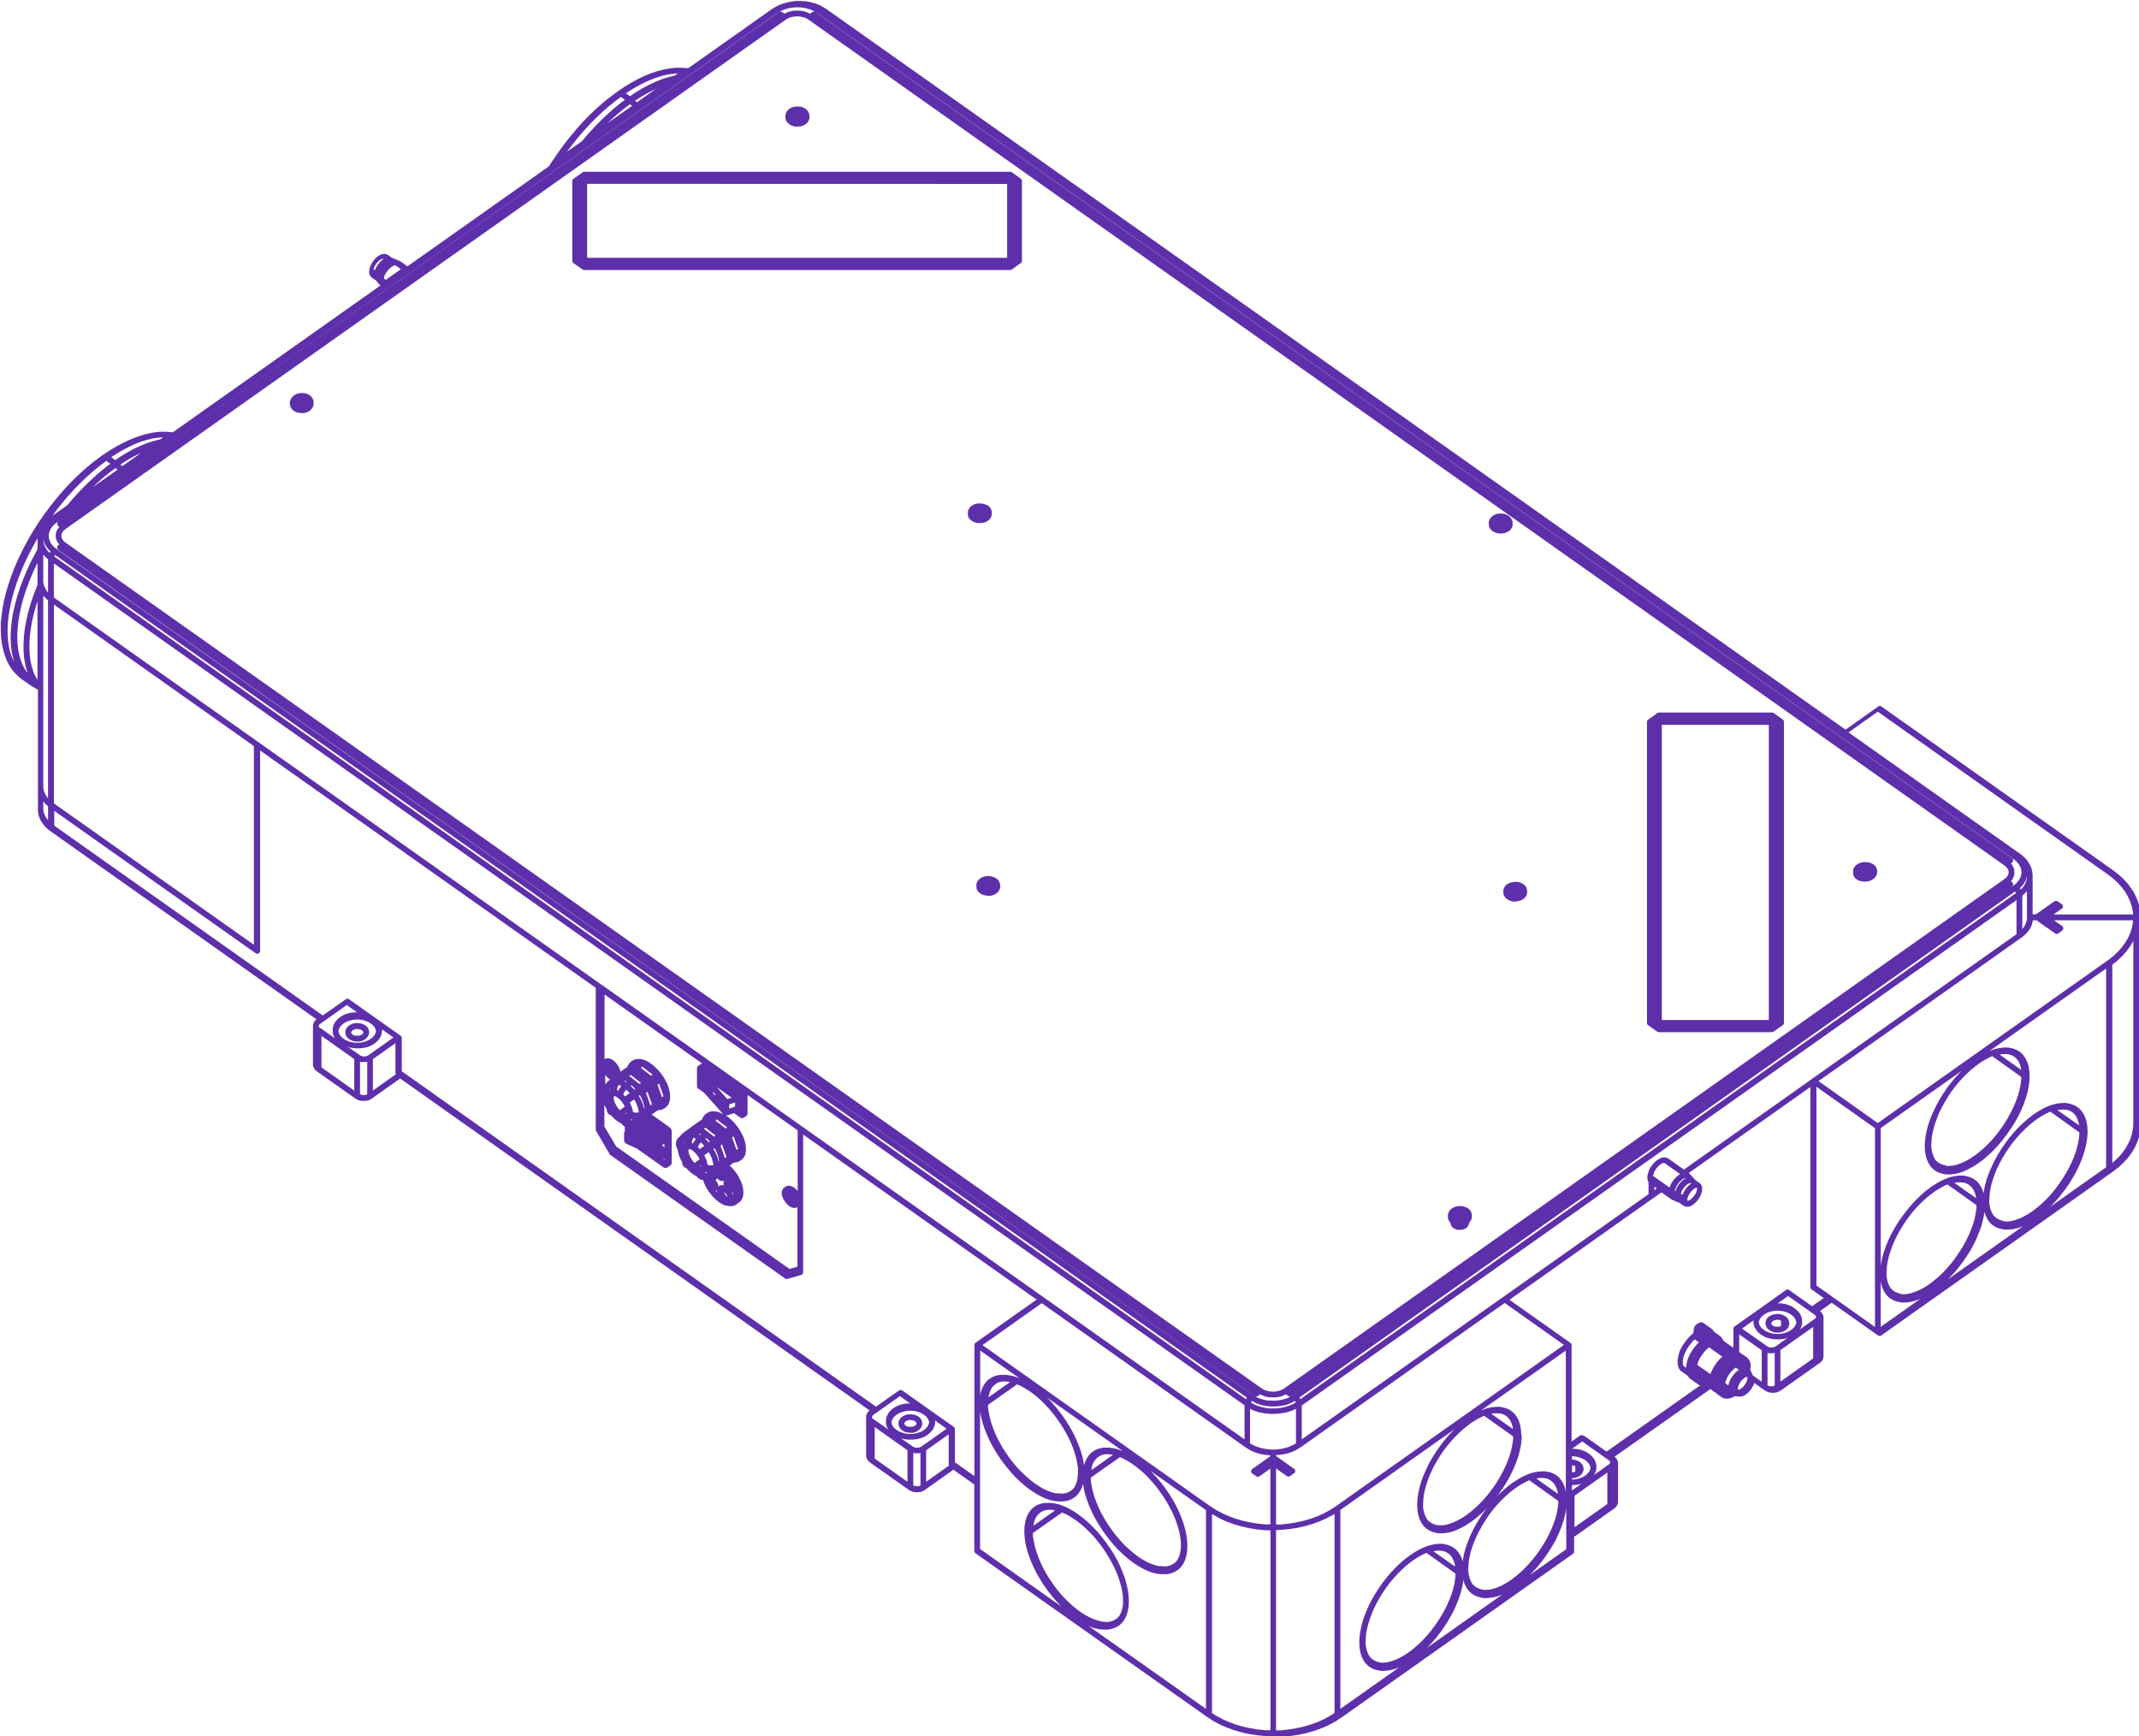 <?xml version="1.0" encoding="UTF-8"?>
<svg id="uuid-6eeb2adf-e63e-468f-bc28-01ab3c78ca60" data-name="Layer 1" xmlns="http://www.w3.org/2000/svg" viewBox="0 0 196.29 159.33">
  <g opacity=".9">
    <path d="M116.84,159.33h0s0,0-.01,0l-.73-.02-.74-.07-.73-.11-.71-.16-.69-.2-.66-.24-.63-.28-.6-.32-.55-.36s-.01,0-.02-.01l-21.25-15.02h0s-.06-.06-.08-.1c-.01-.03-.02-.06-.03-.1h0s0,0,0,0c0,0,0-.01,0-.02v-6.09l-1.92-1.36-2.61,1.85s-.02.01-.03.02l-.12.07s-.03.01-.04.02l-.14.06s-.03,0-.04.01l-.16.03s-.02,0-.04,0h-.16s-.02.01-.04.01h-.16s-.02-.01-.04-.02l-.16-.03s-.03,0-.04-.01l-.14-.06s-.03-.01-.04-.02l-.12-.07s-.02-.01-.03-.02l-3.54-2.5s-.02-.01-.02-.02h0s0,0,0,0l-.1-.09s-.03-.03-.04-.04l-.08-.1s-.02-.04-.03-.06l-.05-.11s-.02-.04-.02-.07l-.02-.11s0-.02,0-.03h0s0,0,0-.01v-3.54s0-.03,0-.04l.02-.11s0-.04.02-.07l.05-.11s.02-.04.03-.06l.08-.1s.02-.03.04-.04l.08-.07-43.08-30.46-2.61,1.85s-.02.01-.03.02l-.12.07s-.03.01-.04.02l-.14.05s-.02,0-.04.01l-.16.03s-.02,0-.04,0h-.16s-.02.01-.04.01h-.16s-.03-.01-.04-.02l-.16-.03s-.02,0-.04-.01l-.14-.05s-.03-.01-.04-.02l-.12-.07s-.02-.01-.03-.02l-3.54-2.5s0,0-.01-.01c0,0,0,0,0,0l-.1-.09s-.03-.03-.04-.04l-.08-.1s-.02-.04-.03-.06l-.05-.11s-.02-.04-.02-.07l-.02-.11s0-.02,0-.03c0,0,0,0,0-.01v-3.54s0-.03,0-.04l.02-.11s0-.05.02-.07l.05-.11s.02-.04.03-.06l.08-.1s.03-.03.04-.04l.08-.07-24.45-17.29s0,0,0,0c0,0,0,0,0,0,0,0,0,0,0,0l-.07-.05-.29-.25s-.02-.02-.02-.02l-.23-.26s-.02-.02-.02-.03l-.19-.28s-.01-.02-.02-.03l-.14-.3s-.01-.03-.01-.04l-.09-.31s0-.03,0-.04l-.03-.2s0-.03,0-.04v-.07s0-.03,0-.04h0s0-.05,0-.05c0,0,0,0,0-.01h0v-2.01h0s0-8.94,0-8.94l-.09-.04-.41-.23s-.02-.01-.03-.02l-.06-.04s-.03-.01-.04-.02l-.83-.58s0,0,0,0c0,0,0,0,0,0,0,0,0,0,0,0l-.24-.19s-.02-.01-.03-.02l-.32-.31s-.01-.01-.02-.02l-.29-.35s-.01-.02-.02-.02l-.26-.39s-.01-.02-.01-.03l-.22-.43-.19-.5-.15-.53-.11-.56-.07-.59-.02-.61v-.64s.07-.66.07-.66l.09-.67.13-.69.17-.7.21-.71.24-.72.27-.73.31-.73.34-.73.37-.73.4-.73.43-.72.45-.71.48-.69.5-.68.52-.66.54-.64.55-.62.57-.59.58-.56.59-.53.6-.5.92-.69s0,0,.01,0l.57-.38.61-.37.61-.33.6-.29.6-.25.59-.2.58-.16.57-.11.55-.06h.53s.64.05.64.05l19.05-13.47-.33-.35s0,0,0,0h0s-.03-.05-.04-.07v-.02s-.43-.29-.43-.29h0s-.01-.01-.02-.02l-.03-.03s-.04-.04-.06-.07l-.07-.12s-.03-.06-.03-.1l-.02-.16s0-.02,0-.04c0-.02,0-.03,0-.04l.02-.19s0-.03.01-.05l.07-.22s0-.03.02-.04l.11-.23s.01-.02.02-.03l.15-.22s.01-.02.02-.03l.17-.19s.02-.02.03-.03l.18-.15s.02-.02.04-.03l.18-.1s.04-.02.06-.02l.17-.05s.06-.01.09-.01h.15s.07.02.1.03l.07.04s.01,0,.02,0c0,0,.02.01.03.02l.41.29h.04s.05.02.08.03l.52.23s.01,0,.02,0c.01,0,.03.01.04.02l.03.02s0,0,0,0c0,0,0,0,0,0,0,0,0,0,.01,0l.65.46,13-9.19v-.02s.46-.7.46-.7l.48-.69.5-.68.52-.66.54-.64.55-.62.57-.59.58-.56.59-.53.6-.5.92-.69s0,0,.02-.01l.56-.38.61-.37.6-.33.6-.29.6-.25.59-.2.58-.15.56-.11.55-.06h.53s.51.03.51.03c0,0,.02,0,.03,0l.1.02,7.74-5.47s0,0,.01,0l.12-.08.36-.2s.02,0,.03-.01l.37-.16s.02,0,.03,0l.39-.12.43-.09.44-.05h.45s.44.03.44.03l.44.08.42.12s.02,0,.03,0l.37.15s.02,0,.03.01l.34.19.19.12s.01,0,.02.01l93.57,66.16,2.99-2.12s.03-.02.05-.03c.04-.02.07-.03.11-.03h0s.08,0,.11.03c.02,0,.03.02.04.03l21.25,15.02h0s0,0,0,0c0,0,0,0,0,0l.49.38.46.42.41.45.35.48s.01.02.02.02l.28.48s0,.02.01.03l.22.49s0,.02.01.03l.16.5s0,.02,0,.03l.1.51s0,.02,0,.03l.03.51s0,.01,0,.02h0v18.89h0s0,.01,0,.02l-.03.51s0,.02,0,.03l-.1.51s0,.02,0,.03l-.16.5s0,.02-.01.03l-.22.49s0,.02-.01.03l-.28.48s0,.02-.02.02l-.34.46s-.01.01-.02.02l-.39.43-.46.43-.51.39s0,0-.01.01l-21.24,15.02s-.02.02-.03.02c-.01,0-.02.01-.03.01,0,0,0,0,0,0h0s-.06.02-.09.02h0s-.07,0-.1-.02h0s0,0,0,0h0s-.01,0-.02,0c-.01,0-.03-.02-.04-.02l-4.25-3-1.07.76.08.07s.03.03.04.04l.08.1s.02.04.03.06l.05.11s.02.04.02.07l.02.11s0,.03,0,.04v3.54s0,.02,0,.03c0,0,0,.02,0,.02l-.02.11s0,.04-.02.07l-.05.11s-.02.04-.03.06l-.08.1s-.02.03-.04.04l-.1.09s0,0-.01,0h0s0,0,0,0c0,0-.01,0-.02.01l-3.54,2.5s-.02.01-.03.02l-.12.07s-.03.01-.04.02l-.14.06s-.03,0-.04.01l-.16.03s-.02,0-.04,0h-.16s-.02.01-.04.01h-.16s-.02-.01-.04-.02l-.16-.03s-.03,0-.04-.01l-.14-.06s-.03-.01-.04-.02l-.12-.07s-.01,0-.02-.01c0,0,0,0,0,0l-.96-.68-.07.2s0,.02-.02.03l-.12.23s-.01.02-.02.03l-.16.21s-.01.02-.02.03l-.18.18s-.02.02-.03.03l-.18.14s-.03.02-.04.03l-.18.09s-.04.02-.07.02l-.16.03s-.03,0-.05,0c0,0-.02,0-.02,0,0,0-.02,0-.02,0l-.3-.02s-.01,0-.02,0c0,0-.02,0-.03,0l-.1-.02s-.01,0-.02,0c-.02.03-.06.06-.1.08l-.04.02-.23.09s-.03,0-.05.01l-.2.03s-.04,0-.06,0h-.18s-.05-.02-.07-.02l-.16-.06s-.05-.02-.07-.04h0s-.03-.02-.04-.03c0,0,0,0-.01,0l-.35-.25s-.01,0-.02-.02c0,0-.01-.01-.02-.02l-.07-.07-.06-.03s-.03-.02-.05-.03c0,0-.01,0-.02-.01l-.42-.3-8.79,6.21.08.07s.03.03.04.04l.08.1s.02.04.03.06l.05.11s.02.04.02.07l.02.11s0,.02,0,.02h0s0,.01,0,.02v3.53s0,.02,0,.03c0,0,0,0,0,0,0,0,0,0,0,.01l-.02.11s0,.05-.02.07l-.05.11s-.02.04-.03.06l-.08.1s-.02.03-.04.04l-.1.09s0,0-.01.01h0s0,0,0,0c0,0,0,0-.01,0l-3.54,2.5s-.02.01-.03.02l-.1.06v1.35s0,.01,0,.02c0,0,0,0,0,0,0,.04-.01.07-.03.1-.02.04-.04.07-.08.1h0s-21.25,15.03-21.25,15.03c0,0-.01,0-.02.01l-.53.35-.6.32-.63.28-.66.24-.69.2-.71.16-.73.11-.74.07-.74.02s0,0-.01,0ZM111.2,157.19l.42.27.56.3.6.27.63.23.66.19.68.15.69.11.71.07h.44s0-18.35,0-18.35h-.47s-.74-.08-.74-.08l-.73-.11-.71-.16-.69-.2-.66-.24-.63-.28-.74-.42v18.26ZM117.1,140.43v18.36h.45s.71-.08.71-.08l.69-.11.68-.15.65-.19.63-.23.6-.27.56-.31.4-.26v-18.26l-.13.08-.6.32-.63.28-.66.24-.69.2-.71.16-.73.11-.74.07-.49.02ZM123,138.58v18.24l5.41-3.82-.09.04-.44.16s-.02,0-.03,0l-.4.09s-.02,0-.03,0l-.38.04s-.03,0-.04,0h-.36s-.03-.01-.04-.02l-.33-.07s-.03,0-.05-.01l-.3-.12s-.03-.01-.04-.02l-.27-.17s-.03-.02-.04-.03l-.23-.22s-.02-.02-.03-.04l-.19-.27s-.02-.03-.02-.04l-.15-.31s-.01-.02-.01-.04l-.11-.36s0-.02,0-.03l-.07-.39s0-.02,0-.03l-.02-.43s0-.01,0-.02,0-.01,0-.02l.02-.46.07-.51.11-.53.15-.54.2-.56.23-.56.27-.56.31-.55.34-.54.36-.53.39-.51.41-.49.43-.46.44-.42.45-.39.46-.35.46-.3.46-.26.45-.21.44-.15s.02,0,.03,0l.4-.1s.02,0,.03,0l.38-.04s.02,0,.04,0h.36s.03.01.04.02l.33.07s.03,0,.05.01l.3.12s.03.01.05.02l.27.17s.03.02.04.03l.23.22s.02.02.03.04l.19.27s.02.03.02.04l.15.31s.01.03.01.04l.09.28.03-.26.11-.53.15-.54.2-.55.23-.56.27-.56.31-.56.34-.54.36-.53.24-.31-.11.12-.44.42-.45.39-.46.35-.46.3-.46.26-.45.21-.44.16s-.02,0-.03,0l-.4.09s-.02,0-.03,0l-.38.04s-.03,0-.04,0h-.36s-.03-.01-.04-.02l-.33-.07s-.03,0-.05-.01l-.3-.12s-.03-.01-.05-.02l-.27-.17s-.03-.02-.04-.03l-.23-.22s-.02-.02-.03-.04l-.19-.27s-.02-.03-.02-.04l-.15-.31s-.01-.02-.01-.04l-.11-.36s0-.02,0-.03l-.07-.4s0-.02,0-.03l-.02-.43s0-.01,0-.02,0-.01,0-.02l.02-.46.07-.51.11-.53.15-.54.2-.55.24-.56.27-.56.31-.55.34-.55.37-.53.39-.51.41-.49.53-.55-10.42,7.37ZM99.94,149.24l10.73,7.58v-18.24l-5.11-3.61.09.08.43.46.41.48.39.51.37.53.34.54.31.55.27.56.23.56.2.55.16.54.11.53.07.51.02.48s0,0,0,.01h0s0,.01,0,.02l-.02.43s0,.02,0,.03l-.07.39s0,.02,0,.03l-.11.36s0,.03-.01.04l-.15.31s-.01.03-.02.04l-.19.27s-.02.03-.03.04l-.23.22s-.03.02-.04.03l-.27.17s-.03.02-.05.02l-.3.12s-.03.01-.05.01l-.33.07s-.03,0-.04,0h-.36s-.03.01-.04.01l-.38-.04s-.02,0-.03,0l-.4-.09s-.02,0-.03,0l-.42-.15-.46-.21-.46-.26-.46-.3-.46-.35-.45-.39-.44-.42-.43-.46-.41-.49-.39-.51-.37-.53-.34-.54-.31-.55-.27-.56-.24-.56-.2-.55-.16-.54-.11-.53-.04-.28-.09.28s0,.03-.01.04l-.15.31s-.01.03-.02.04l-.19.27s-.02.03-.03.04l-.23.22s-.03.02-.04.03l-.26.17s-.03.02-.05.02l-.3.12s-.03.01-.05.01l-.33.07s-.03,0-.04,0h-.36s-.02.01-.04.01l-.38-.04s-.02,0-.03,0l-.4-.09s-.02,0-.03,0l-.42-.15-.46-.21-.46-.26-.46-.3-.46-.35-.45-.39-.44-.42-.43-.46-.41-.49-.39-.51-.37-.53-.34-.54-.31-.55-.27-.56-.24-.56-.2-.55-.16-.54-.11-.53-.04-.26v6.45h0v.11h0v6.09l7.47,5.28-.09-.08-.43-.46-.41-.49-.39-.51-.37-.53-.34-.54-.31-.55-.27-.56-.24-.56-.2-.55-.16-.54-.11-.53-.07-.51-.02-.48s0-.02,0-.04l.02-.42s0-.02,0-.03l.07-.4s0-.02,0-.03l.11-.36s0-.03.01-.04l.15-.31s.01-.03.02-.04l.19-.27s.02-.03.03-.04l.23-.22s.03-.02.04-.03l.26-.17s.03-.02.05-.02l.3-.12s.03-.01.05-.01l.33-.07s.03,0,.04,0h.36s.02-.01.04-.01l.38.04s.02,0,.03,0l.4.09s.02,0,.03,0l.42.15.46.21.46.26.46.3.46.35.45.39.44.42.43.46.41.49.39.51.37.53.34.54.31.55.27.56.23.56.2.55.15.54.11.53.07.51.02.48s0,0,0,.01c0,0,0,0,0,0,0,0,0,.01,0,.02h0s-.02.43-.02.43c0,0,0,.02,0,.03l-.07.39s0,.02,0,.03l-.11.36s0,.02-.01.04l-.15.31s-.01.03-.02.04l-.19.27s-.02.03-.03.04l-.23.22s-.03.02-.04.03l-.27.17s-.03.02-.05.02l-.3.12s-.03.01-.05.01l-.33.07s-.03,0-.04,0h-.36s-.03.01-.04.01l-.38-.04s-.02,0-.03,0l-.4-.09s-.02,0-.03,0l-.54-.2ZM126.63,152.58h.31s.34-.03.34-.03l.36-.09.4-.14.4-.18.41-.23.42-.28.42-.32.42-.36.41-.39.4-.43.38-.45.36-.48.34-.5.32-.51.29-.52.25-.52.22-.52.18-.51.14-.5.1-.48.06-.46v-.28s-2.65-1.89-2.65-1.89h-.04s-.37.18-.37.18l-.38.21-.39.25-.39.29-.39.32-.38.36-.38.38-.37.41-.35.43-.33.45-.31.47-.29.48-.26.48-.24.49-.2.48-.17.48-.14.46-.1.45-.07.43-.04.59v.33s.06.32.06.32l.08.29.1.25.06.11s.02.04.03.06l.08.11.19.18.22.14.31.12.21.04ZM134.28,145.03l-.03.26-.11.53-.15.54-.2.55-.23.56-.27.56-.31.55-.34.55-.36.53-.39.51-.41.49-.52.55,6.91-4.89-.1.04-.44.16s-.02,0-.03,0l-.4.09s-.02,0-.03,0l-.38.04s-.02,0-.04,0h-.36s-.03-.01-.04-.02l-.33-.07s-.03,0-.05-.01l-.3-.12s-.03-.01-.05-.02l-.27-.17s-.03-.02-.04-.03l-.23-.22s-.02-.02-.03-.04l-.19-.27s-.02-.03-.02-.04l-.15-.31s-.01-.02-.01-.04l-.09-.28ZM101.08,148.8l.34.04h.31s.27-.06.27-.06l.25-.1.22-.14.19-.18.07-.1s.01-.03.02-.04l.12-.23.09-.26.07-.3.03-.35v-.18s-.01-.34-.01-.34l-.05-.41-.08-.43-.12-.45-.15-.47-.18-.48-.22-.48-.25-.49-.27-.48-.3-.48-.32-.46-.34-.45-.36-.43-.37-.4-.38-.37-.39-.35-.39-.31-.39-.27-.39-.24-.38-.2-.26-.11-2.67,1.88v.3s.08.45.08.45l.1.48.14.49.18.51.22.52.25.52.29.52.32.51.34.5.36.47.38.45.4.42.41.39.42.36.42.32.42.27.41.23.4.18.37.13.36.09ZM136.07,145.9h.31s.34-.03.34-.03l.36-.08.39-.14.4-.18.41-.23.42-.28.42-.32.42-.36.41-.39.4-.43.38-.45.37-.48.34-.5.32-.51.29-.52.25-.52.22-.52.18-.51.14-.5.1-.48.06-.45v-.28s-2.65-1.89-2.65-1.89h-.04s-.37.18-.37.18l-.38.21-.39.25-.39.29-.39.32-.39.36-.38.38-.37.41-.35.43-.33.45-.31.47-.29.48-.26.48-.24.49-.21.48-.17.48-.14.46-.1.45-.07.43-.04.59v.32s.06.32.06.32l.08.29.1.25.06.1s.02.04.03.06l.08.11.19.18.21.14.31.12.21.04ZM143.73,138.37l-.03.24-.11.53-.15.54-.2.56-.23.56-.27.56-.31.55-.34.54-.37.53-.39.51-.41.49-.53.55,3.34-2.36v-1.38h0v-2.42ZM131.54,142.36l1.99,1.4-.03-.2-.09-.31-.13-.28-.15-.21-.19-.18-.22-.14-.22-.09s-.05,0-.07-.01h-.02s-.25-.04-.25-.04h-.28s-.32.05-.32.05ZM106.39,143.7l.34.04h.31s.27-.06.27-.06l.25-.1.22-.14.19-.18.07-.1s.01-.02.02-.04l.12-.23.09-.26.06-.3.04-.35v-.17s-.01-.35-.01-.35l-.05-.41-.08-.43-.12-.45-.15-.47-.18-.48-.22-.48-.25-.48-.27-.48-.3-.47-.32-.46-.34-.45-.36-.43-.37-.4-.38-.38-.39-.34-.39-.31-.39-.27-.39-.24-.38-.2-.26-.11-2.67,1.88v.3s.08.45.08.45l.1.48.14.49.18.51.22.52.25.52.29.52.32.51.34.49.36.48.38.45.4.43.41.39.42.36.42.32.42.28.41.23.4.18.37.13.36.09ZM144.49,137.26v2.89l3.01-2.13v-2.89l-3.01,2.13ZM94.87,139.81l-.03.2,1.98-1.4-.12-.03-.3-.03h-.28s-.14.04-.14.04c-.03,0-.05,0-.08,0h0s-.25.1-.25.1l-.22.14-.19.18-.16.22-.13.26-.09.31ZM131.94,139.97h.31s.34-.02.34-.02l.36-.09.39-.14.4-.18.41-.23.42-.28.42-.32.42-.36.41-.39.4-.43.38-.45.36-.48.34-.49.31-.51.29-.52.25-.52.22-.52.18-.51.14-.5.1-.48.06-.46v-.28s-2.65-1.88-2.65-1.88h-.04s-.37.18-.37.18l-.38.21-.39.25-.39.29-.39.32-.39.36-.38.38-.37.41-.35.43-.34.45-.31.47-.29.48-.26.48-.24.49-.2.48-.17.48-.14.46-.1.45-.07.43-.04.59v.32s.06.32.06.32l.08.29.1.25.06.11s.02.04.03.06l.08.11.19.18.22.14.31.12.21.04ZM111.08,138.23l.53.34.56.3.6.27.63.23.66.19.68.15.69.11.71.07h.44s0-5.12,0-5.12l-.99.7s-.03.02-.05.03c-.04.02-.07.02-.11.02h0s-.07,0-.11-.02c-.02,0-.03-.02-.05-.03l-.34-.24s-.03-.02-.04-.03c-.03-.02-.04-.05-.06-.08-.01-.03-.02-.06-.02-.09,0-.04,0-.09.03-.13.01-.03.03-.05.05-.07.01-.01.03-.02.04-.03l1.65-1.17v-.07l-.47-.05s-.02,0-.03,0l-.46-.09s-.02,0-.03,0l-.43-.14s-.02,0-.03-.01l-.4-.18s-.02,0-.03-.02l-.35-.22s-.01,0-.02-.01l-18.73-13.25-5.44,3.85,20.94,14.81ZM117.1,134.77v5.13h.45s.71-.08.71-.08l.69-.11.68-.15.65-.19.63-.23.6-.27.56-.31.51-.33,20.94-14.81-5.44-3.85-18.73,13.25s-.01,0-.02.01l-.36.22s-.02.01-.03.02l-.4.18s-.02,0-.03.01l-.43.14s-.02,0-.03,0l-.46.09s-.02,0-.03,0l-.47.05v.07l1.65,1.17s.03.02.04.03c.02.02.04.04.05.07.02.04.03.08.03.12,0,.04,0,.07-.02.1-.01.03-.03.06-.06.08-.01.01-.02.02-.04.03l-.34.24s-.03.02-.05.03c-.03.02-.07.02-.11.02h0s-.07,0-.11-.02c-.02,0-.03-.02-.05-.03l-.99-.7ZM139.65,131.71l-.02.46-.07.51-.11.53-.15.54-.2.55-.24.56-.27.56-.31.56-.34.54-.37.53-.24.31.11-.12.44-.42.45-.39.46-.35.46-.3.46-.26.45-.21.44-.16s.02,0,.03,0l.4-.09s.02,0,.03,0l.38-.04s.02,0,.04,0h.36s.03.01.04.02l.33.06s.03,0,.05.01l.3.12s.03.01.05.02l.27.17s.03.02.04.03l.23.22s.02.02.03.04l.19.27s.02.03.02.04l.15.31s.01.02.01.04l.11.36s0,.02,0,.03l.03.2v-.93h0v-.66h0v-1.13h0v-.84h0v-.18h0v-.43h0v-8.85l-7.77,5.49.1-.04.44-.16s.02,0,.03,0l.4-.09s.02,0,.03,0l.38-.04s.02,0,.04,0h.36s.03.01.04.02l.33.07s.03,0,.05.01l.3.12s.03.01.05.02l.26.17s.03.02.04.03l.23.22s.02.02.03.04l.19.27s.02.03.02.04l.15.31s.01.02.01.04l.11.36s0,.02,0,.03l.07.39s0,.02,0,.03l.02.42s0,.02,0,.03c0,0,0,0,0,0ZM140.98,135.68l1.99,1.41-.03-.2-.1-.31-.13-.28-.15-.21-.19-.18-.21-.14-.22-.09s-.05,0-.07-.01h-.02s-.25-.04-.25-.04h-.28s-.32.05-.32.05ZM96.95,137.02l.34.04h.31s.27-.06.27-.06l.25-.1.21-.14.19-.18.07-.1s.01-.02.02-.04l.12-.23.09-.26.07-.3.04-.53v-.34s-.06-.41-.06-.41l-.08-.43-.12-.45-.15-.47-.18-.48-.22-.48-.25-.48-.27-.48-.3-.47-.32-.46-.34-.45-.36-.43-.37-.4-.38-.38-.39-.34-.39-.31-.39-.27-.39-.24-.38-.2-.26-.11-2.66,1.88v.3s.08.45.08.45l.1.48.14.5.18.51.22.52.25.52.29.52.32.51.34.5.37.48.38.45.4.42.41.39.42.36.42.32.42.28.41.23.4.18.37.13.36.09ZM144.26,136.29v.48l.87-.61-.31.08s-.02,0-.03,0l-.34.04s-.02,0-.03,0h-.15ZM84.01,136.39h.13s.13,0,.13,0l.2-.06v-2.99l-.11.02s-.02,0-.04,0h-.16s-.02.01-.04.01h-.16s-.03-.01-.04-.02l-.11-.02v2.98l.08.03.12.03ZM84.99,133.09v2.89l2.1-1.49v-.03s-.03-.05-.03-.07v-.06s0-.01,0-.02h0v-2.68l-2.07,1.46ZM80.27,133.85l3.01,2.13v-2.89l-3.01-2.13v2.89ZM144.26,135.65v.12h.13s.31-.04.31-.04l.29-.08.27-.11.23-.14.19-.16.14-.17.09-.18.05-.19-.05-.18-.09-.18-.14-.17-.19-.16-.23-.14-.27-.11-.3-.08-.31-.04h-.13v.3h.16s.04.01.06.02l.22.06s.04.01.06.02l.18.1s.02.01.04.02c.01,0,.02.02.03.03l.14.13s.04.04.05.07l.08.16s.03.06.03.1l.02.17s0,.07-.01.1l-.05.16s-.02.06-.04.08l-.11.15s-.04.04-.06.06l-.03.02s-.06.05-.1.07l-.04.03s-.04.02-.06.03l-.21.08s-.04.01-.06.01l-.23.04s-.04,0-.05,0h-.02ZM87.59,134.16l1.83,1.3v-12.03h0s0-.07.02-.1c0,0,0-.02.01-.03h0s0,0,0,0c.01-.02.03-.04.05-.06.01-.01.03-.02.04-.03l5.59-3.95-21.43-15.15v12.34h0v.18h0v.1s0,.05,0,.07c0,.04-.02.07-.04.1-.02.03-.06.06-.09.08-.02,0-.03.02-.05.02l-1.24.36s-.04,0-.06.01c-.02,0-.04,0-.06,0h0s-.05-.01-.07-.02c-.02,0-.03-.02-.05-.03l-16.03-11.33s0,0-.01-.01c0,0,0,0,0,0,0,0,0,0,0,0-.01,0-.02-.02-.03-.03-.01-.01-.02-.03-.03-.05l-1.24-2.12s-.02-.04-.03-.07c0,0,0,0,0,0,0,0,0,0,0,0,0,0,0,0,0-.01,0,0,0,0,0,0,0-.02,0-.04,0-.06v-12.99l-30.8-21.78v18.26h0v.04h0v.08s0,.07-.02.1c0,.02-.02.05-.04.07,0,0,0,0,0,0h0s-.05.05-.09.07c0,0,0,0,0,0h0s-.07.03-.1.03c-.03,0-.07,0-.1-.01-.03,0-.05-.02-.07-.04l-18.47-13.06v1.36l24.64,17.42,2.1-1.48s.03-.02.04-.03c.04-.02.08-.03.11-.03h0s.08,0,.11.02h0s.03.02.05.03l2.36,1.67h0s2.36,1.67,2.36,1.67c.01,0,.03.02.04.03.02.02.04.04.05.07,0,.01.01.03.02.05,0,.02.01.05.01.07h0v3.05l43.52,30.78,2.1-1.48s.03-.02.05-.03c.03-.02.07-.02.11-.02h0s.07,0,.11.02c.02,0,.03.02.05.03l2.36,1.67s0,0,0,0l2.35,1.66s.03.02.04.03c.02.02.04.05.05.07,0,0,0,0,0,.01.01.03.02.07.02.1h0v3.05ZM146.49,134.75s0,.04,0,.06l-.06.24s-.01.04-.02.06l-.12.23s0,.01,0,.01l1.41-1.01.06-.1v-.04s0-.04,0-.04l-.02-.05-.04-.05-.07-.06-2.43-1.72-.92.65v.02h.15s.02,0,.03,0l.34.04s.02,0,.03,0l.33.08s.02,0,.03.01l.3.12s.02.01.03.02l.26.16s.02.01.03.02c0,0,.01,0,.02.01l.22.19s.02.02.04.04l.17.21s.02.03.03.05l.12.23s.02.04.02.06l.06.24s0,.04,0,.06v.19s0,.04,0,.07ZM144.26,135.12h.02s.18-.03.18-.03l.1-.04v-.51h-.02s-.17-.06-.17-.06h-.11s0,.63,0,.63ZM100.18,134.71l-.03.2,1.98-1.4-.12-.03-.3-.03h-.28s-.14.04-.14.04c-.03,0-.05,0-.08,0l-.25.1-.22.14-.19.18-.16.22-.13.26-.09.31ZM96.12,128.29l.09.08.43.46.41.49.39.51.37.53.34.54.31.55.27.56.24.56.2.55.16.54.11.53.04.28.09-.28s0-.03.01-.04l.15-.31s.01-.03.02-.04l.19-.27s.02-.03.03-.04l.23-.22s.03-.02.04-.03l.26-.17s.03-.02.05-.02l.3-.12s.03-.01.05-.01l.33-.07s.03,0,.04,0h.36s.02-.01.04-.01l.38.04s.02,0,.03,0l.4.09s.02,0,.03,0l.54.2-6.92-4.89ZM145.33,131.73l2.1,1.48,8.6-6.08s-.02,0-.02,0c-.04,0-.08-.02-.11-.05,0,0,0,0,0,0,0,0,0,0-.01,0l-.85-.6h0s0,0-.01,0c-.01,0-.02-.02-.03-.03h0s-.04-.05-.05-.08c0-.02-.02-.05-.03-.07,0,0,0,0,0-.01l-.59-.42s-.01,0-.02-.01c0,0,0,0,0,0l-.06-.05s-.03-.03-.04-.04l-.11-.15s-.03-.04-.04-.07l-.07-.19s-.01-.04-.01-.06l-.03-.23s0-.03,0-.05v-.26s.01-.03.02-.04l.05-.28s0-.02,0-.03l.09-.3s0-.02,0-.03l.13-.3.18-.32.21-.31.23-.29.25-.27.26-.23s0,0,0,0l.02-.02.05-.41s0-.02,0-.03v-.02s.01-.03.02-.04l.03-.07s0-.02.01-.03l.02-.03s.01-.02.02-.03l.05-.06s.02-.02.03-.03l.02-.02s.01-.01.02-.02h.02s.02-.02.03-.03l.22-.13s.01,0,.02-.01h.02s.04-.03.06-.03c.02,0,.06-.01.08-.01.04,0,.09,0,.12.02,0,0,0,0,.01,0,.02,0,.04.02.05.03l.86.61c.06.05.1.11.11.19l.58.41s.02.02.03.03c.02.01.03.02.04.04.02.01.03.03.05.05l.07.09s.03.04.04.06c.02.02.03.04.04.07l.04.1.92.65v-1.74h0s0-.05.01-.08c0-.02.01-.03.02-.05h0s0,0,0,0c.01-.02.03-.05.05-.07,0,0,0,0,0,0h0s.02-.02.04-.03l2.35-1.66h0s2.35-1.67,2.35-1.67c.01-.01.03-.02.04-.03.04-.02.08-.03.11-.03h0s.08,0,.11.03c0,0,0,0,0,0,0,0,0,0,0,0,.02,0,.03.02.04.03l2.1,1.48,1.07-.75-1.11-.79s0,0,0,0c-.03-.03-.06-.06-.08-.09-.02-.03-.03-.07-.03-.1,0,0,0-.01,0-.02v-18.37l-11.18,7.9.07.05s.03.02.04.04h0s.01.02.02.02c0,0,.01.01.02.02l.39.42s0,0,0,0c.02.02.03.03.04.05l.02.03.41.29s.03.02.04.03c.03.02.05.05.07.08l.07.12s.03.06.03.1l.02.16s0,.02,0,.04c0,.01,0,.03,0,.04l-.02.19s0,.03-.01.05l-.07.22s0,.03-.01.04l-.11.23s-.01.02-.02.03l-.15.22s-.01.02-.02.03l-.17.19s-.02.02-.03.03l-.18.15s-.02.02-.04.03l-.18.11s-.04.02-.06.03l-.17.05s-.06.01-.09,0h-.15s-.08-.02-.12-.04h-.02s-.05-.03-.08-.05l-.41-.29h-.06s-.04-.02-.06-.03l-.52-.23s0,0-.01,0h-.02s-.03-.03-.04-.04c0,0-.02,0-.02-.01l-.89-.63-.79.56s-.03.02-.04.02l-13.12,9.28,5.59,3.95s.03.02.04.03c.02.02.03.04.05.06h0s0,0,0,0c0,.02.02.03.02.05,0,.02,0,.05,0,.07h0v8.85l.76-.54s.02-.02.04-.02c.04-.02.07-.03.12-.03.04,0,.07,0,.11.02.02,0,.03.02.05.03ZM116.61,133.02h.45l.45-.05.43-.09.4-.13.37-.17.22-.13v-3.16l-.39.17s-.02,0-.03.01l-.43.14s-.02,0-.03,0l-.46.09s-.02,0-.03,0l-.47.05s-.02,0-.03,0h-.48s-.02,0-.03,0l-.47-.05s-.02,0-.03,0l-.46-.09s-.02,0-.03,0l-.43-.14s-.02,0-.03-.01l-.39-.17v3.16l.22.13.37.17.41.13.43.09.45.05ZM84.01,132.85h.13s.13,0,.13,0l.12-.03.1-.04.1-.06,2.28-1.61-1.06-.75v.14s0,.05,0,.07c0,.02,0,.04,0,.06l-.06.24s-.01.04-.02.06l-.12.23s-.02.03-.03.05l-.17.21s-.02.03-.04.04l-.22.19s-.02.02-.04.03l-.27.16s-.02.01-.04.02l-.3.12s-.02,0-.03.01l-.33.08s-.02,0-.03,0l-.34.04s-.02,0-.03,0h-.35s-.02,0-.03,0l-.34-.04s-.02,0-.03,0l-.31-.08,1.14.79.1.04.12.03ZM119.46,128.96v3.13l31.82-22.5v-1.12s-.01-.02-.02-.03l-.02-.04s0-.02-.01-.02l-.04-.11s0-.02,0-.03l-.02-.18s0,0,0,0c0,0,0-.01,0-.02l.02-.2.1-.35s.01-.04.02-.07l.11-.23s.01-.02.02-.03l.15-.22s.01-.02.02-.02l.17-.2s.01-.02.02-.02l.18-.17s.02-.02.03-.02l.19-.13s.03-.02.04-.02l.18-.09s.04-.02.06-.02l.17-.04s.06,0,.09,0l.15.02s.06.01.09.03l.08.04s.01,0,.02.01c0,0,0,0,0,0h0s.01,0,.02.01l1.43,1.01,11.74-8.31s.02-.01.02-.02l18.76-13.27v-3.13l-65.58,46.37ZM55.3,90.43l58.91,41.66v-3.13L4.94,51.7v3.13l50.33,35.59s.01,0,.02.01ZM83.38,131.59h.32l.31-.04.29-.08.27-.11.23-.14.19-.16.14-.17.09-.18.05-.19-.05-.18-.09-.18-.14-.17-.19-.16-.23-.14-.27-.11-.29-.08-.31-.04h-.32l-.31.04-.3.08-.27.11-.23.14-.19.16-.14.17-.09.18-.05.19.05.18.09.18.14.17.19.16.23.14.27.11.29.08.31.04ZM80.16,130.23l1.34.94s0,0,0-.01l-.12-.23s-.02-.04-.02-.06l-.06-.24s0-.04,0-.06c0-.02,0-.05,0-.07v-.02s0-.16,0-.16c0-.02,0-.04,0-.06l.06-.24s.01-.04.02-.06l.12-.23s.02-.03.03-.05l.17-.21s.02-.03.04-.04l.22-.19s.02-.02.03-.02l.27-.16s.02-.01.03-.02l.3-.12s.02,0,.03-.01l.33-.08s.02,0,.03,0l.34-.04s.02,0,.03,0h.18l-.95-.67-2.08,1.47s-.02.02-.04.03l-.06.04s0,0,0,0l-.32.24-.06.1v.04s0,.04,0,.04l.02.05.04.05.07.06ZM136.85,129.74l1.99,1.4-.03-.2-.09-.31-.14-.28-.15-.21-.19-.18-.22-.14-.22-.09s-.04,0-.06,0h-.03s-.26-.04-.26-.04h-.28s-.32.05-.32.05ZM116.61,129.25h.45l.45-.05.43-.09.41-.13.37-.17.18-.11-.03-.06-.06-.08-.16.1s-.02.01-.03.02l-.38.17s-.02,0-.03.01l-.41.12s-.02,0-.03,0l-.43.07s-.02,0-.03,0l-.44.02s-.02,0-.03,0l-.44-.02s-.02,0-.03,0l-.43-.07s-.02,0-.03,0l-.41-.12s-.02,0-.03-.01l-.38-.17s-.02,0-.03-.02l-.17-.1-.06.08-.03.07.18.11.37.17.41.13.43.09.45.05ZM116.42,128.52l.41.02.41-.02.4-.07.38-.11.35-.15.32-.19,66.1-46.74.26-.22.2-.23.14-.25.09-.25.03-.26-.03-.26-.09-.25-.14-.25-.2-.23-.26-.22L75.02,1.22l-.17-.1,109.77,77.62s.03.02.04.03c.02.02.04.05.05.07.02.04.03.08.03.12,0,.04,0,.08-.03.11,0,0,0,0,0,0-.01.03-.03.05-.05.07-.01.01-.02.02-.04.03l-.08.06.15.2s.02.04.03.06l.09.22s.02.04.02.07l.03.23s0,.02,0,.04,0,.03,0,.04l-.03.23s0,.05-.02.07l-.09.22s-.02.04-.03.06l-.15.2.08.06s.03.02.04.03c.02.02.04.05.05.07,0,0,0,0,0,0,.02.04.03.08.03.11s0,.08-.02.11c-.01.03-.03.05-.05.08,0,0,0,0,0,0h0s-.02.02-.04.03l-.08.06s-.02.01-.02.02l-66,46.67s-.03.02-.05.03c-.04.02-.08.03-.11.02-.04,0-.08,0-.12-.03-.01,0-.03-.02-.04-.03l-.21-.15-.11.06s-.03.01-.04.02l-.29.11s-.03,0-.04.01l-.31.07s-.02,0-.04,0l-.33.02s-.02,0-.04,0l-.33-.02s-.03,0-.04,0l-.31-.07s-.03,0-.04-.01l-.29-.11s-.03-.01-.04-.02l-.11-.06-.21.15s-.03.02-.05.03c-.04.02-.07.03-.11.03h0s-.08,0-.11-.03c-.02,0-.03-.02-.05-.03L5.36,50.47s-.03-.02-.04-.04c-.02-.02-.04-.04-.05-.07-.02-.04-.03-.08-.03-.12,0-.03,0-.07.02-.1.01-.03.03-.06.06-.08.01-.01.02-.02.04-.03l.08-.06-.15-.2s-.02-.03-.03-.05l-.1-.22s-.02-.04-.02-.07l-.03-.23s0-.02,0-.04,0-.02,0-.04l.03-.23s0-.05.02-.07l.1-.22s.02-.04.03-.05l.15-.2-.08-.06s-.03-.02-.04-.04c-.02-.02-.04-.05-.05-.07-.02-.03-.02-.07-.02-.11,0-.04,0-.08.03-.12.01-.02.03-.05.05-.07.01-.01.03-.03.04-.04L71.46,1.12l-.17.1L5.2,47.96l-.27.22-.2.23-.14.25-.09.25-.03.26.03.26.09.26.14.25.2.23.27.22,109.78,77.63.32.19.35.15.38.11.4.07ZM4.98,51.07l109.36,77.33v-.02s.02-.02.02-.02l.07-.1L5.06,50.93l-.09.15ZM119.25,128.26s0,.01.01.02l.05.08s.01.02.01.02v.02s65.68-46.44,65.68-46.44l-.04-.09-.04-.06-65.68,46.44ZM90.74,128.03l-.03.2,1.98-1.4-.12-.03-.3-.03h-.28s-.14.04-.14.04c-.03,0-.05,0-.08,0l-.25.1-.21.14-.19.18-.15.21-.13.27-.09.31ZM89.95,123.93v4.17l.03-.2s0-.02,0-.03l.11-.36s0-.03.01-.04l.15-.31s.01-.03.02-.04l.19-.27s.02-.03.03-.04l.23-.22s.03-.02.04-.03l.27-.17s.03-.02.04-.02l.3-.12s.03-.01.05-.01l.33-.07s.03,0,.04,0h.36s.03-.01.04-.01l.38.04s.02,0,.03,0l.4.09s.02,0,.03,0l.54.2-3.64-2.57ZM116.53,127.69l.29.02.29-.02.27-.06.25-.09.22-.13,66.09-46.74.18-.15.12-.15.07-.16.02-.16-.02-.16-.07-.16-.12-.16-.18-.15L74.19,1.8l-.22-.13-.25-.09-.28-.06-.29-.02-.29.02-.28.06-.25.09-.22.13L6.02,48.54l-.18.15-.12.16-.07.16-.02.16.02.16.07.16.12.16.18.15,109.76,77.61.22.13.25.09.28.06ZM159.49,127.54h.02s.08-.01.08-.01l.13-.06.15-.11.15-.15.13-.18.11-.19.07-.19.03-.16-.02-.14h-.02s-.08.01-.08.01l-.12.06-.15.11-.15.15-.13.18-.11.19-.07.19-.03.16.02.14ZM162.4,127.21h.13s.13,0,.13,0l.2-.06v-2.99l-.11.02s-.02,0-.04,0h-.16s-.02.01-.04.01h-.16s-.02-.01-.04-.02l-.11-.02v2.99l.08.03.12.03ZM158.32,126.93l.29.21.04-.18s0-.02.01-.04l.09-.23s0-.02.01-.03l.12-.23s0-.02.02-.02l.15-.21s.01-.02.02-.03l.17-.19s.01-.01.02-.02l.18-.16s.02-.02.03-.02l.11-.07-.29-.21s-.02.02-.03.02l-.17.13-.15.14-.14.16-.13.18-.12.19-.1.19-.07.18-.05.19s0,.03-.01.04ZM160.85,126.22l.82.58v-2.89l-2.07-1.46v1.61l.09.07s.04.03.06.05l.05.05.05.02s.03.01.05.02l.02.02s0,0,0,0l.35.25s.03.03.05.04l.03.02s.04.04.06.06l.11.15s.03.04.03.06l.07.19s.01.04.01.06l.03.22s0,.03,0,.04v.12c0,.05-.02.1-.05.14,0,.03.01.07.01.11l.05.07s0,.02.01.02c0,0,0,.01.01.02l.12.28s.02.05.02.07h0ZM163.38,123.9v2.89l3.01-2.13v-2.89l-3.01,2.13ZM155.75,125.25l1.21.85.09-.23.15-.31.19-.31.21-.29.23-.26.22-.2-1.21-.86-.07.05-.22.2-.2.23-.19.25-.16.26-.13.26-.12.35ZM154.62,125.43l.13.09v-.04s0-.02,0-.04c0-.01,0-.02,0-.03v-.07s0-.02,0-.02h0s0,0,0,0c0,0,0-.02,0-.02v-.07s.02-.04.02-.06l.03-.14s0-.02,0-.03l.09-.3s0-.02,0-.02l.22-.47.2-.32.19-.26.21-.25.19-.2-.38-.27-.09.08-.21.23-.2.26-.18.27-.15.28-.12.27-.09.27-.05.25v.21s.01.17.01.17l.05.13.1.12ZM162.4,123.66h.13s.13,0,.13,0l.12-.03.1-.04.1-.06,1.04-.74-.31.08s-.02,0-.03,0l-.34.04s-.02,0-.03,0h-.35s-.02,0-.03,0l-.34-.04s-.02,0-.03,0l-.33-.08s-.02,0-.03-.01l-.3-.12s-.02-.01-.03-.02l-.26-.16s-.02-.01-.03-.02c0,0-.01,0-.02-.01l-.22-.19s-.02-.02-.03-.03l-.17-.21s-.02-.03-.03-.05l-.12-.23s-.02-.04-.02-.06l-.06-.24s0-.04,0-.06c0-.02,0-.05,0-.07v-.14s-1.05.75-1.05.75l2.38,1.67.1.04.12.03ZM162.96,122.41h.32l.31-.04.29-.08.27-.11.23-.14.19-.16.14-.17.09-.18.05-.19-.05-.18-.09-.18-.14-.17-.19-.16-.23-.14-.27-.11-.29-.08-.31-.04h-.32l-.31.04-.29.08-.27.11-.23.14-.19.16-.14.17-.09.18-.05.19.05.18.09.18.14.17.19.16.23.14.27.11.29.08.31.04ZM165.38,121.39s0,.04,0,.06l-.06.24s-.01.04-.02.06l-.12.23s0,0,0,.01l1.41-1,.06-.1v-.04s0-.04,0-.04l-.02-.05-.04-.05-.07-.06-.24-.17s-.01,0-.02-.01l-.06-.04s-.02-.01-.02-.02l-2.09-1.48-.95.67h.18s.02,0,.03,0l.34.04s.02,0,.03,0l.33.09s.02,0,.03.01l.3.12s.02.01.03.02l.26.16s.01,0,.02.01h0s0,0,0,0c0,0,0,0,0,0h0s.01.01.02.02l.22.19s.02.02.03.03l.18.21s.02.03.03.05l.12.23s.02.04.02.06l.06.24s0,.04,0,.06v.19s0,.04,0,.07ZM168.09,118.96l3.97,2.81v-18.24l-5.37-3.8v18.24l1.29.91s.02.01.03.02l.05.03s.02.02.03.02ZM172.59,117.59v4.17l3.64-2.57-.1.04-.44.16s-.02,0-.03,0l-.4.1s-.02,0-.03,0l-.38.04s-.02,0-.04,0h-.36s-.03-.01-.04-.02l-.33-.07s-.03,0-.05-.01l-.3-.12s-.03-.01-.05-.02l-.27-.17s-.03-.02-.04-.03l-.23-.22s-.02-.02-.03-.04l-.19-.27s-.02-.03-.02-.04l-.15-.31s-.01-.02-.01-.04l-.11-.36s0-.02,0-.03l-.03-.2ZM174.44,118.77h.31s.34-.03.34-.03l.36-.09.4-.14.4-.18.41-.23.42-.28.42-.32.42-.36.41-.39.4-.43.38-.45.36-.48.34-.5.32-.51.29-.52.25-.52.22-.52.18-.51.14-.5.1-.48.06-.46v-.28s-2.65-1.89-2.65-1.89h-.04s-.37.18-.37.18l-.38.21-.39.25-.39.29-.39.32-.39.36-.38.38-.37.41-.35.43-.33.45-.31.47-.29.48-.26.48-.24.49-.2.48-.17.48-.14.46-.1.45-.07.43-.04.59v.32s.06.32.06.32l.07.29.11.25.07.12s.02.04.02.05l.07.1.19.18.22.14.25.1.1.03.16.03ZM182.1,111.22l-.03.26-.11.53-.15.54-.2.55-.23.56-.27.56-.31.56-.34.54-.37.53-.39.51-.41.49-.53.55,6.91-4.89-.09.04-.44.16s-.02,0-.03,0l-.4.09s-.02,0-.03,0l-.38.04s-.03,0-.04,0h-.36s-.03-.01-.04-.02l-.33-.07s-.03,0-.05-.01l-.3-.12s-.03-.01-.05-.02l-.27-.17s-.03-.02-.04-.03l-.23-.22s-.02-.02-.03-.04l-.19-.27s-.02-.03-.02-.04l-.15-.31s-.01-.02-.01-.04l-.09-.28ZM56.66,105.29l15.79,11.16.73-.21v-5.45s0,0-.01,0c-.03.02-.07.04-.11.04l-.13.02s-.07,0-.11,0l-.15-.04s-.05-.01-.07-.03l-.16-.09s-.02-.01-.03-.02c0,0-.02-.01-.02-.02l-.16-.14s-.02-.02-.02-.02l-.1-.12s-.02-.03-.03-.04l-.03-.04s-.02-.02-.02-.03l-.06-.09s-.02-.02-.02-.03l-.04-.07-.1-.23s-.01-.03-.02-.04l-.05-.19s0-.04,0-.06v-.17s0-.06.02-.09l.05-.13s.04-.08.08-.11h.01s.04-.05.06-.07l.13-.09s.01,0,.02-.01c0,0,0,0,.01,0l.03-.02s.06-.03.09-.03l.13-.02s.07,0,.11,0l.15.04s.04.01.07.03l.16.09s0,0,0,0c0,0,0,0,0,0h0s.03.02.04.03l.16.14s.02.02.03.03l.11.13v-5.57l-4.6-3.25s0,.05,0,.07v1.65s0,.02,0,.02h0s-.01.07-.03.1c-.02.03-.04.06-.07.08,0,0-.01,0-.02.01l-.23.16s-.03.02-.04.02h0s0,0-.01,0h0s0,0,0,0c-.03.02-.07.02-.11.02-.02,0-.05,0-.07-.01h0s0,0,0,0c-.01,0-.03-.01-.04-.02h0s-.02-.01-.04-.02l-.58-.41-.59.2s-.03,0-.05.01c-.03,0-.06,0-.09,0-.01,0-.02,0-.03,0l.19.13s.02.02.03.02l.26.22.27.27.25.3.23.32.2.34.17.34.13.34s0,.02,0,.03l.08.31s0,.02,0,.03l.04.29s0,.02,0,.04v.26s0,.03,0,.05l-.04.23s0,.04-.02.06l-.08.19s-.02.04-.04.06l-.12.15s-.03.03-.04.04l-.07.05s0,0,0,0c0,0,0,0-.01.01l-.12.08s-.03.02-.05.03l-.06.04s-.03.02-.05.02l-.12.04s-.03.01-.05.01l-.13.02s-.03,0-.04,0h-.06s-.39.28-.39.28l.2.19.25.29.23.31s0,0,.01.01c0,0,0,0,0,0,0,0,0,0,0,0l.18.31.16.34.13.33s0,.02,0,.03l.07.3s0,.02,0,.04l.03.28s0,.03,0,.04l-.02.25s0,.04-.01.06l-.06.21s-.02.05-.03.07l-.1.16s-.03.04-.05.06l-.09.08s0,0-.01.01c0,0,0,0,0,0,0,0,0,0,0,0,0,0-.01,0-.02.01l-.29.21s-.03.02-.04.02c-.02.02-.05.03-.08.04l-.18.06s-.05.01-.08.01h-.21s-.04,0-.06,0l-.23-.05s0,0,0,0c-.04,0-.08,0-.12-.02l-.18-.07s-.02,0-.03-.02l-.24-.13s-.02-.01-.03-.02l-.24-.17s-.01-.01-.02-.02l-.23-.21-.24-.25-.33-.43s0,0,0,0l-.03-.05-.17-.28-.15-.31-.12-.31s0-.02,0-.03v-.03s-.03,0-.04,0l-.11-.02s0,0,0,0c0,0,0,0,0,0,0,0,0,0-.01,0h-.05s-.03-.02-.05-.03l-.1-.05s-.04-.02-.05-.03l-.09-.08s-.03-.03-.04-.05l-.05-.07-.26-.14s-.02-.01-.03-.02l-.26-.19s-.02-.01-.02-.02l-.24-.22-.16-.19c-.09,0-.17-.04-.22-.11l-.1-.14c-.05-.07-.06-.16-.03-.24l-.07-.12-.16-.32s0-.02-.01-.03l-.11-.31s0-.02,0-.03l-.07-.3s0-.02,0-.04v-.05s-.06-.08-.06-.08c-.01-.02-.02-.03-.03-.05l-.04-.11s-.01-.04-.02-.07v-.11s-.02-.02-.02-.03v-.03h0s0-.02,0-.03v-.11s.01-.04.02-.05v-.04s.01-.05.02-.07l.04-.1s.02-.04.03-.06l.07-.09s.03-.03.04-.04l.09-.08s0,0,.01-.01c0,0,0,0,0,0l.06-.04.04-.06s.02-.03.03-.04l.16-.17s.03-.03.04-.04l.03-.02s.04-.04.06-.05l.51-.36s0,0,0,0l.35-.27s0,0,.01,0l.59-.42s0,0,.01,0h0s0,0,0,0c0,0,0,0,0,0h0s.04-.02.06-.03h0s0,0,0,0h0s0,0,0,0l.14-.12s0-.03.01-.04l.06-.13s.01-.03.02-.04l.08-.11s.02-.03.03-.04l.09-.09s.03-.02.04-.03c0,0,0,0,0,0l.12-.08h0s.01-.01.02-.01l.09-.05s.04-.02.06-.03l.19-.06s.05-.01.07-.01h.21s.04,0,.06,0l.23.04s.03,0,.04.01l.25.09s.02,0,.03.02l.24.13s0,0,0,0l-1.76-1.99-.54-.38s-.01,0-.02-.01c0,0,0,0,0,0,0,0,0,0,0,0-.03-.02-.05-.05-.07-.08-.02-.03-.03-.07-.03-.11,0,0,0,0,0-.01v-1.65h0s0-.05.01-.08c0-.02.01-.03.02-.05.01-.03.03-.05.05-.07.01-.01.02-.02.04-.03l.23-.16s.03-.02.05-.03c.03-.01.06-.02.09-.02l-8.97-6.34v5.93s0,0,.01,0l.03-.02s.06-.03.09-.03l.13-.02s.07,0,.11,0l.15.04s.05.01.07.03l.16.09s.03.02.05.03l.16.14s.02.02.03.03l.15.18s.02.02.02.03l.13.2s.01.02.02.04l.09.21s.01.03.02.04l.04.17.43-.31s0,0,0,0c0,0,0,0,0,0,0,0,0,0,0,0,0,0,0,0,0,0,0,0,0,0,0,0,0,0,0,0,0,0t0,0s0,0,0,0c0,0,0,0,0,0,0,0,0,0,0,0,0,0,0,0,0,0s0,0,0,0h0s.03-.02.05-.02h0s0,0,0,0c0,0,0,0,0,0,0,0,0,0,0,0,0,0,0,0,0,0,0,0,0,0,.01,0l.14-.12s0-.03.01-.04l.06-.13s.02-.03.03-.04l.08-.11s.02-.03.03-.04l.09-.09s.02-.02.03-.03c0,0,0,0,.01-.01l.12-.08h0s0,0,0,0c0,0,.01,0,.02-.01l.09-.05s.04-.02.06-.02l.19-.06s.05-.01.07-.01h.21s.04,0,.06,0l.24.04s.03,0,.04.01l.25.09s.02,0,.03.02l.26.14s.02,0,.02.02l.26.18s.02.01.03.02l.26.22.27.27.25.3.23.32.2.34.17.34.13.34s0,.02,0,.03l.08.31s0,.02,0,.03l.04.29s0,.03,0,.04v.26s0,.03,0,.05l-.04.23s0,.04-.02.05l-.08.2s-.02.04-.04.06l-.12.15s-.02.03-.04.04l-.06.05s-.01.01-.02.02l-.09.06s-.01,0-.02.01h0s-.02.02-.04.03l-.07.04s-.03.02-.05.02l-.12.04s-.03,0-.05.01l-.13.02s-.03,0-.05,0h-.06s-.52.36-.52.36c-.03.02-.05.03-.08.04l1.63,1.16s.02.01.02.02l.06.05s.02.02.02.03l.05.07s.01.02.01.02l.04.08s0,.02.01.04v.03s.01.03.01.04c0,0,0,0,0,.01,0,.01,0,.03,0,.04v2.83h0s0,.02,0,.02c0,0,0,0,0,.01v.02s-.01.05-.02.07c-.01.03-.03.07-.06.1-.02.02-.03.04-.06.05l-.26.18s-.01,0-.02.01c0,0,0,0,0,0,0,0,0,0,0,0,0,0-.01,0-.02,0-.03.01-.06.02-.08.03-.03,0-.07,0-.09,0-.02,0-.06-.01-.08-.02-.01,0-.05-.02-.06-.03h-.02s-.01-.02-.02-.03l-2.4-1.7-.94-.43s-.02,0-.02-.01c0,0,0,0,0,0-.01,0-.04-.02-.05-.03,0,0-.03-.02-.04-.03-.01-.01-.04-.04-.05-.05,0-.01-.03-.04-.04-.06,0,0-.02-.04-.02-.05,0-.01-.02-.05-.02-.07,0,0,0-.04,0-.05,0,0,0,0,0,0,0,0,0,0,0,0,0,0,0,0,0,0,0-.01,0-.02,0-.03v-.52s0-.01,0-.02c0,0,0-.04,0-.05,0-.02,0-.05.02-.07,0,0,.01-.03.01-.04,0-.01.02-.04.02-.05,0,0,0-.01.02-.02v-.38s-.01-.02-.01-.02c0,0-.02-.03-.02-.05l-.04-.02s-.04-.02-.05-.04l-.09-.08s-.03-.03-.04-.05l-.05-.07-.26-.14s-.02-.01-.03-.02l-.26-.19s-.02-.01-.02-.02l-.24-.22-.17-.19c-.08,0-.17-.04-.22-.11l-.1-.13c-.05-.07-.06-.16-.04-.24,0,0,0,0,0,0h0s-.07-.12-.07-.12l-.16-.32s0-.02-.01-.03v-.02s0,2.01,0,2.01l1.12,1.9ZM172.59,103.52v12.66l.03-.24.11-.53.15-.54.2-.55.23-.56.27-.56.31-.55.34-.55.37-.53.39-.51.41-.49.43-.46.44-.43.45-.39.46-.35.46-.3.46-.26.45-.21.44-.16s.02,0,.03,0l.4-.09s.02,0,.03,0l.38-.04s.02,0,.04,0h.36s.03.01.04.02l.33.07s.03,0,.05.01l.3.12s.03.01.05.02l.27.17s.03.02.04.03l.23.22s.02.02.03.04l.19.27s.02.03.02.04l.15.31s.01.02.01.04l.09.28.03-.26.11-.53.15-.54.2-.55.24-.56.27-.56.3-.55.34-.55.36-.53.39-.51.41-.49.43-.46.44-.42.45-.39.46-.35.46-.3.46-.26.45-.21.44-.15s.02,0,.03,0l.4-.09s.02,0,.03,0l.38-.04s.03,0,.04,0h.36s.03.01.04.02l.33.07s.03,0,.04.01l.3.12s.03.01.05.02l.27.17s.03.02.04.03l.23.22s.02.02.03.04l.19.27s.02.02.02.04l.15.31s.01.03.02.04l.11.36s0,.02,0,.03l.07.4s0,.02,0,.03l.02.42s0,.02,0,.03h0s-.02.46-.02.46l-.07.51-.11.53-.16.54-.19.55-.24.56-.27.56-.31.55-.34.54-.37.53-.39.51-.41.49-.52.55,5.1-3.61v-18.24l-10.72,7.58.1-.04.44-.16s.02,0,.03,0l.4-.09s.02,0,.03,0l.38-.04s.03,0,.04,0h.36s.03.01.04.02l.33.07s.03,0,.05.01l.3.12s.03.01.05.02l.27.17s.03.02.04.03l.23.22s.02.03.03.04l.19.27s.02.02.02.04l.15.31s.01.03.02.04l.11.36s0,.02,0,.03l.07.4s0,.02,0,.03l.02.42s0,.02,0,.04l-.02.46-.07.51-.11.53-.16.54-.19.55-.24.56-.27.56-.31.55-.34.54-.37.53-.39.51-.41.49-.43.46-.44.42-.45.39-.46.35-.46.3-.46.26-.45.21-.44.16s-.02,0-.03,0l-.4.09s-.02,0-.03,0l-.38.04s-.03,0-.04,0h-.36s-.03-.01-.04-.02l-.33-.07s-.03,0-.05-.01l-.3-.12s-.03-.01-.05-.02l-.27-.17s-.03-.02-.04-.03l-.23-.22s-.02-.02-.03-.04l-.19-.27s-.02-.03-.02-.04l-.15-.31s-.01-.02-.01-.04l-.11-.36s0-.02,0-.03l-.07-.39s0-.02,0-.03l-.02-.43s0-.02,0-.02c0,0,0,0,0,0l.02-.46.07-.51.11-.53.15-.54.2-.55.24-.56.27-.56.3-.55.34-.55.36-.53.39-.51.41-.49.53-.55-7.47,5.28ZM183.89,112.09h.31s.34-.03.34-.03l.36-.09.39-.14.4-.18.41-.23.42-.28.42-.32.42-.36.41-.39.4-.43.38-.45.36-.48.34-.5.32-.51.29-.52.25-.52.22-.52.18-.51.14-.5.1-.48.06-.46v-.28s-2.65-1.89-2.65-1.89h-.04s-.37.18-.37.18l-.38.21-.39.25-.39.29-.39.32-.39.36-.38.38-.37.41-.35.43-.33.45-.32.47-.29.48-.26.48-.24.49-.2.48-.17.48-.14.46-.1.45-.07.43-.04.59v.32s.06.32.06.32l.08.29.1.25.07.12s.02.04.03.05l.07.1.19.18.22.14.25.1.1.03.16.03ZM154.86,110.19h.04s.1-.03.1-.03l.13-.08.15-.13.15-.16.13-.19.1-.19.06-.18.02-.14-.02-.1h-.03s-.1.03-.1.03l-.14.08-.15.13-.15.16-.13.19-.1.19-.06.18-.02.14.02.1ZM179.35,108.55l1.99,1.4-.03-.2-.09-.31-.14-.29-.15-.2-.19-.18-.22-.14-.26-.1s-.03,0-.05,0l-.26-.03h-.28s-.32.05-.32.05ZM66.68,109.75l.1.1-.03-.07-.08-.15-.11-.14-.11-.1.03.08.08.15.11.14ZM67.17,109.44l.06.1s.01.02.02.04l.04.11v-.02s-.02-.23-.02-.23c-.01,0-.03,0-.04,0h-.05ZM154.26,109.56l.13.09.02-.05s0-.03.02-.04l.11-.23s.01-.02.02-.03l.15-.22s.01-.02.02-.03l.17-.19s.02-.02.03-.03l.18-.15s.02-.02.04-.03l.05-.03-.07-.05h-.05s-.1.03-.1.03l-.14.08-.15.13-.15.16-.13.19-.1.19-.06.2ZM65.66,109.27l.02.02.1.12v-.06s-.02-.05-.01-.07v-.07s-.07.05-.11.06ZM153.68,109.28l.07.04.03-.09s0-.02.01-.04l.1-.22s0-.02.02-.03l.13-.21s.01-.02.02-.03l.16-.2s.01-.02.02-.02l.17-.17s.02-.02.03-.02l.18-.13s.03-.02.04-.02l.06-.03h-.02s-.07,0-.07,0l-.12.04-.14.09-.15.13-.15.16-.14.19-.11.2-.09.2-.05.17ZM151.82,108.9v.32l.22-.16-.22-.16ZM151.71,107.92l1.5,1.06v-.03s.02-.02.02-.03l.1-.23s0-.02.01-.03l.13-.22s.01-.02.02-.03l.16-.21s.01-.02.02-.02l.17-.18s.02-.02.02-.02l.18-.15s.02-.02.03-.02l.11-.07-1.43-1.01h-.06s-.1.01-.1.01l-.13.06-.16.11-.16.15-.15.18-.13.2-.09.17s0,.02,0,.03c0,0,0,.01,0,.02l-.08.26ZM65.79,108.45l.07.14s.02.04.02.06l.04.13s.01.06,0,.09h0s.03-.02.05-.03l.08-.04s.02-.01.03-.02c.04-.02.08-.02.11-.02h.12s.06,0,.09.02h.01s-.02-.06-.02-.06c0-.03,0-.06,0-.09v-.11c.01-.05.03-.1.07-.14l.03-.03s-.06.02-.09.03h-.09s-.09.01-.13,0l-.11-.04s-.05-.02-.07-.04l-.11-.09s-.03-.03-.04-.04l-.04-.05s-.02.04-.03.05l-.05.07s-.04.04-.07.06l.1.12s.01.02.02.03c0,0,.01.02.02.03ZM66.66,108.16s-.02.03-.03.05l-.03.03s.06-.02.09-.03h0s-.04-.05-.04-.05ZM64.68,107.64h.17s.08-.01.08-.01c0,0,0,0,0,0l-.13-.06s-.02-.01-.03-.02c0,.01-.02.02-.02.03l-.06.06ZM64.22,107.03h.06s.05,0,.05,0v-.03s.01-.06.01-.06l-.13.09ZM178.57,106.99h.31s.34-.03.34-.03l.36-.08.39-.14.4-.18.41-.23.42-.28.42-.32.42-.36.41-.39.4-.43.38-.45.36-.48.34-.5.31-.51.29-.52.25-.52.22-.52.18-.51.14-.5.1-.48.06-.46v-.28s-2.65-1.89-2.65-1.89h-.04s-.37.18-.37.18l-.38.21-.39.25-.39.29-.39.32-.39.36-.38.38-.37.41-.35.43-.33.45-.31.47-.29.48-.26.48-.24.49-.2.48-.17.48-.14.46-.1.45-.07.43-.04.59v.32s.06.32.06.32l.08.29.1.25.07.12s.02.03.02.05l.07.1.19.18.22.14.25.1.27.05ZM64.99,106.91l.21.04.21-.02.05-.02-.03-.19-.04-.19-.06-.2-.08-.21-.21-.4-.41.3.02.04.16.35.06.18.05.28.08.04ZM63.71,106.7l.03.02.47-.33-.11-.2-.13-.19-.14-.17-.23-.22-.1-.07-.13-.07-.15-.04-.02.04-.02.09v.14s.05.19.05.19l.08.21.11.21.14.21.16.19ZM193.84,88.49v18.22l.07-.05.43-.39.37-.41.32-.44.26-.45.21-.46.15-.47.09-.48.03-.49v-16.74s0,.01,0,.02l-.28.48s0,.02-.02.02l-.34.46-.41.46-.46.43-.41.31ZM65.46,105.41h0s.14.25.14.25l.12.24.1.24.08.24.05.21.04-.03-.03-.21-.07-.29-.17-.42-.16-.29-.1.07ZM60.87,106.4l.1.07v-.12s-.07.04-.1.05ZM66.35,105.78l.18.5.14-.1-.41-1.15-.14.1.23.64s0,0,0,0ZM67.18,104.38l.41,1.15.14-.1-.41-1.15-.14.1ZM64.03,105.26l.19.19.41-.3-.31-.32-.1.12-.13.2-.05.11ZM60.71,105.03l.26.28v-.33s-.07.04-.1.05c-.03,0-.08.01-.11.01h-.03s-.01,0-.02,0ZM63.51,104.91l.07.04.02-.04.08-.14.19-.25-.23-.12-.03.04-.09.2-.02.11v.1s.01.08.01.08ZM62.75,104.88v.02s.03-.02.03-.02c.01,0,.03-.01.04-.02h0s0-.04,0-.05v-.07s-.06.15-.06.15ZM64.73,104.5l.32.34.1-.07-.33-.33-.09.06ZM65,103.9l.53.41.14-.1-.28-.22s-.02-.02-.03-.02l-.62-.49-.14.1.4.31s0,0,0,0ZM64.11,104.04l.19.12.06-.04-.22-.1-.04.03ZM65.65,102.83l.94.73.14-.1-.94-.73-.14.1ZM188.8,101.87l1.99,1.4-.03-.2-.09-.31-.14-.29-.14-.2-.19-.18-.21-.14-.27-.1s-.03,0-.04,0l-.26-.03h-.28s-.32.05-.32.05ZM166.88,99.21l5.44,3.85,21.09-14.92.49-.38.43-.39.37-.42.31-.42.27-.45.21-.46.15-.47.09-.48v-.22s-7.24,0-7.24,0l.73.52s.03.02.04.03c.02.02.04.05.05.08.02.04.03.08.03.11,0,.04,0,.07-.02.11,0,0,0,0,0,0-.01.03-.03.05-.05.08-.01.01-.02.02-.04.03l-.34.24s-.03.02-.05.03c-.04.02-.08.02-.11.03-.04,0-.08,0-.11-.03-.02,0-.03-.02-.04-.03l-1.7-1.2h-.33l-.06.29s0,.03-.01.05l-.13.32s-.01.03-.02.04l-.2.31s-.02.02-.03.03l-.26.28s-.02.02-.03.03l-.31.25s0,0,0,0c0,0,0,0-.01,0l-18.58,13.14ZM57.83,102.8h.17s.08-.01.08-.01c0,0,0,0,0,0l-.13-.06s-.02-.01-.03-.02c0,0-.02.02-.02.03l-.06.06ZM57.37,102.19h.06s.05,0,.05,0v-.03s.01-.06.01-.06l-.13.09ZM58.15,102.07l.21.04.21-.02.05-.02-.03-.19-.05-.19-.06-.2-.08-.21-.1-.21-.1-.18-.41.29.11.22.07.18.06.17.04.17s0,.02,0,.03v.08s.09.04.09.04ZM56.86,101.86l.02.02.46-.33-.11-.2-.12-.18-.15-.19-.22-.21-.1-.07-.13-.08-.15-.04-.02.04-.02.09v.15s.05.18.05.18l.08.21.11.21.14.21.16.18ZM58.62,100.57l.14.25.12.24.1.24.08.24.05.21.04-.03-.03-.22-.11-.39-.19-.43-.11-.19-.1.07ZM66.92,101.35v.38l.54-.18v-.38l-.54.18ZM59.51,100.94l.18.5.14-.1-.41-1.15-.14.1.23.64s0,0,0,0ZM65.75,99.74l.99,1.12.4-.13-1.39-.99ZM60.34,99.54l.41,1.15.14-.1-.41-1.15-.14.1ZM57.18,100.42l.19.19.41-.3-.31-.32-.1.12-.12.19-.05.12ZM65.41,100.3l.19.22s.03-.05.05-.07h0s0,0,0,0l-.2-.23s-.03.06-.05.09ZM33.24,100.49h.13s.13,0,.13,0l.2-.06v-2.99l-.11.02s-.02,0-.04,0h-.16s-.02.01-.04.01h-.16s-.03-.01-.04-.02l-.11-.02v2.99l.08.03.12.03ZM56.66,100.07l.07.03.02-.04s0-.02.01-.02l.07-.12.19-.25-.24-.12-.03.04-.09.2-.02.11v.1s.01.08.01.08ZM34.22,97.19v2.89l2.1-1.49v-.04s-.03-.04-.03-.06v-.06s0,0,0-.01c0,0,0-.01,0-.02v-2.67l-2.07,1.46ZM29.5,97.95l3.01,2.13v-2.89l-3.01-2.13v2.89ZM55.9,100.04v.02s.03-.02.03-.02c.01,0,.03-.01.04-.02h0s0-.04,0-.05v-.08s-.07.15-.07.15ZM57.88,99.66l.22.22.1.12.1-.07-.33-.33-.09.06ZM55.54,98.67v.84l.04-.03.04-.06s.02-.03.03-.04l.16-.17s.03-.03.05-.04l.04-.03s0,0,.01-.01c.01-.01.02-.02.04-.03l.05-.04-.09-.05s-.02-.01-.03-.02c0,0,0,0,0,0,0,0-.01-.01-.02-.02l-.16-.14s-.02-.02-.03-.03l-.1-.12s-.02-.02-.02-.03ZM58.15,99.06l.53.41.14-.1-.94-.73-.14.1.4.31s0,0,0,0ZM57.27,99.19l.19.12.06-.04-.21-.1-.04.03ZM58.81,97.99l.94.73.14-.1-.94-.73-.14.1ZM183.49,96.77l1.99,1.41-.03-.2-.09-.31-.14-.29s0,0,0,0l-.15-.2-.19-.18-.22-.14-.27-.1s-.03,0-.04,0l-.26-.03h-.28s-.32.05-.32.05ZM33.24,96.95h.13s.13,0,.13,0l.12-.03.11-.04.1-.06,2.28-1.61-1.06-.75v.14s0,.06,0,.08c0,.02,0,.03,0,.05l-.06.24s-.01.04-.02.06l-.12.23s-.02.03-.03.05l-.17.21s-.02.02-.03.03l-.22.19s-.02.02-.04.03l-.27.16s-.02.01-.03.02l-.3.12s-.02,0-.03.01l-.33.08s-.02,0-.03,0l-.34.04s-.02,0-.03,0h-.35s-.02,0-.03,0l-.34-.04s-.02,0-.03,0l-.31-.08,1.14.79.11.04.12.03ZM32.62,95.69h.32l.31-.04.29-.08.27-.11.23-.14.19-.16.14-.17.09-.18.05-.19-.05-.18-.09-.18-.14-.17-.19-.16-.23-.14-.27-.11-.29-.08-.31-.04h-.32l-.31.04-.29.08-.27.11-.23.14-.19.16-.14.17-.09.18-.04.19.04.18.09.18.14.17.19.16.23.14.27.11.29.08.31.04ZM29.4,94.34l1.33.94s0,0,0-.01l-.12-.23s-.02-.04-.02-.06l-.06-.24s0-.03,0-.04c0-.03,0-.06,0-.09v-.02s0-.16,0-.16c0-.02,0-.04,0-.06l.06-.24s.01-.04.02-.06l.12-.23s.02-.03.03-.05l.17-.21s.02-.02.03-.03l.22-.19s.02-.02.04-.03l.27-.16s.02-.01.04-.02l.3-.12s.02,0,.03-.01l.33-.08s.02,0,.03,0l.34-.04s.02,0,.03,0h.18l-.95-.67-2.51,1.78-.06.1v.04s0,.04,0,.04l.02.05.04.05.07.06ZM4.94,73.72l18.36,12.98v-18.23h0s-18.35-12.99-18.35-12.99v18.24ZM185.58,82.2v3.05l.09-.1.17-.27.11-.28.06-.29v-.14s0-2.4,0-2.4l-.2.22s-.02.02-.03.03l-.21.17ZM188.49,83.92h7.25v-.22s-.1-.48-.1-.48l-.15-.47-.21-.46-.26-.45-.33-.44-.38-.42-.43-.39-.47-.36-21.09-14.92-2.69,1.9,15.76,11.15s0,0,0,0l.07.05.29.25s.02.02.03.02l.23.26s.02.02.02.03l.19.28s.01.02.02.03l.14.3s.01.03.02.04l.09.31s0,.03,0,.04l.04.32s0,.03,0,.04v.03s0,.03,0,.04v3.51h.3l1.7-1.2s.03-.02.04-.02h0s0,0,0,0h0s.07-.02.11-.02h0s.06,0,.1.02h0s0,0,0,0c0,0,0,0,0,0,0,0,.02,0,.02.01h0s.03.02.04.02l.34.24s.03.02.04.03c.02.02.04.05.06.08.02.04.03.08.03.12,0,.03,0,.07-.02.1-.01.03-.03.06-.06.08-.01.01-.02.02-.04.03l-.34.24s-.02.01-.03.02l-.37.26ZM185.35,81.49l.09.14.23-.25.17-.27.11-.28.06-.29v-.1s0-.03,0-.05v-.02s0,.03,0,.03c0,.02,0,.04-.01.06l-.1.31s-.01.03-.02.05l-.17.29s-.02.03-.03.04l-.23.27s-.02.02-.03.03l-.07.05ZM4.32,75.16l.09.1v-1.28l-.21-.18s-.02-.02-.03-.03l-.2-.23v.58s0,.04,0,.07v.05s.01.12.01.12l.05.25.12.28.17.27ZM4.32,73.16l.09.1v-18.17l-.21-.18s-.02-.02-.03-.03l-.2-.22v17.66s.07.29.07.29l.12.28.17.27ZM3.28,62.12l.16.26v-7.2l-.14.43-.2.72-.16.71-.12.69-.08.66-.04.64v.61s.04.58.04.58l.08.54.12.5.15.45.19.42ZM2.4,61.57l.13.16-.11-.33-.13-.55-.09-.58-.04-.61v-.64s.04-.67.04-.67l.08-.69.13-.71.17-.73.21-.75.25-.76.4-1.05v-.35h0v-1.65l-.07.13-.35.75-.31.75-.28.74-.24.73-.2.72-.16.7-.12.68-.08.66-.04.63v.6s.04.57.04.57l.08.53.12.5.15.44.19.42.22.37ZM1.27,60.7l.04.06-.07-.2-.13-.55-.09-.58-.04-.61v-.64s.04-.67.04-.67l.08-.69.13-.71.17-.73.21-.75.25-.76.29-.77.32-.77.36-.77.62-1.19v-.84h0s0-.05,0-.07v-.06s-.18.3-.18.3l-.41.75-.38.76-.35.76-.31.75-.28.75-.24.74-.2.72-.16.71-.12.69-.08.66-.04.64v.61s.04.57.04.57l.08.54.12.5.15.45.19.42ZM4.32,54.27l.09.1v-3.05l-.21-.18s-.02-.02-.03-.03l-.2-.22v2.55s.07.29.07.29l.12.28.17.27ZM4.32,50.49l.23.25s0-.01.01-.02l.08-.12-.07-.05s-.02-.02-.03-.03l-.23-.27s-.02-.03-.03-.04l-.17-.29s-.02-.03-.02-.05l-.1-.31s-.01-.04-.01-.06h0s0,.03,0,.03c0,.01,0,.02,0,.03v.09s.06.29.06.29l.12.28.17.27ZM9.76,42.29l-.47.35-.61.49-.61.53-.6.57-.59.6-.58.63-.56.66-.54.68-.38.52,1.35-.95.57-.67.59-.64.6-.61.61-.58.62-.55.63-.51.34-.25-.37-.26ZM10.59,42.96l-.46.34-.61.49-.6.53-.4.38,2.27-1.6-.19-.14ZM11.05,42.64l.19.13,1.71-1.21-.41.19-.6.32-.6.37-.29.2ZM10.22,41.96l.36.26.47-.32.63-.38.63-.34.62-.29.61-.24.6-.19.57-.14.26-.19-.44.03-.52.08-.55.13-.57.18-.58.23-.59.28-.6.32-.61.37-.29.2ZM35.23,25.55l.18.13,1.38-.98-.48-.34h-.05s-.07,0-.07,0l-.12.04-.14.09-.16.13-.15.16-.14.18-.12.2-.09.19-.05.2ZM34.29,24.72l.11.08s0-.02.01-.03l.1-.22s.01-.02.02-.03l.13-.21s.01-.02.02-.02l.16-.2s.02-.02.02-.03l.17-.17s.02-.02.03-.02l.13-.09-.04-.03h-.05s-.1.03-.1.03l-.14.08-.15.13-.15.16-.13.19-.1.19-.06.2ZM56.98,8.89l-.47.35-.61.49-.61.53-.6.57-.59.6-.58.63-.56.66-.54.68-.38.52,1.35-.95.57-.67.59-.64.6-.61.61-.58.62-.55.63-.51.34-.25-.37-.26ZM57.81,9.57l-.46.34-.61.49-.6.53-.4.38,2.27-1.6-.19-.14ZM58.27,9.25l.19.13,1.72-1.21-.42.2-.6.32-.6.37-.29.19ZM57.45,8.57l.36.26.47-.32.63-.38.63-.34.62-.29.61-.24.6-.19.57-.14.26-.19-.44.03-.53.08-.54.13-.57.18-.58.23-.59.28-.6.32-.61.37-.3.2ZM73.15.97s.01,0,.02,0l.33.02s.03,0,.04,0l.31.07s.03,0,.04.01l.29.11s.03.01.04.02l.11.06.21-.15s.02-.01.03-.02c.02-.01.04-.02.07-.03h0s0,0,0,0c0,0,0,0,0,0,.02,0,.04,0,.06,0,.02,0,.04,0,.05,0h0s0,0,0,0c.02,0,.04.01.06.02l-.1-.06-.35-.15-.38-.11-.4-.07-.41-.02-.41.02-.4.07-.38.11-.35.15-.1.06s.04-.02.06-.02t0,0s.03,0,.04,0h0s0,0,0,0c.03,0,.05,0,.08.01h0s0,0,0,0h0s.03.01.04.02c.01,0,.02.01.03.02l.21.15.1-.06s.03-.01.04-.02l.29-.11s.03,0,.04-.01l.31-.07s.02,0,.04,0l.33-.02s.01,0,.02,0ZM83.57,131.48s-.01,0-.02,0l-.23-.02s-.03,0-.05,0l-.21-.06s-.04-.01-.06-.02l-.18-.1s-.04-.02-.05-.04l-.14-.13s-.04-.04-.05-.07l-.08-.15s-.03-.06-.03-.09l-.02-.16s0-.07,0-.1l.04-.16s.02-.06.04-.08l.1-.14s.03-.04.05-.06l.15-.12s.04-.03.06-.03l.19-.09s.04-.01.05-.02l.22-.05s.03,0,.05,0h.23s.03,0,.05,0l.22.04s.04,0,.05.01l.2.08s.04.02.05.03l.16.11s.04.03.06.05l.11.14s.03.05.04.08l.05.16s.02.07.01.1v.16s-.02.07-.03.1l-.07.15s-.03.05-.05.07l-.12.13s-.03.03-.06.05l-.17.11s-.03.02-.05.03l-.21.07s-.04.01-.05.01l-.22.03s-.02,0-.03,0ZM83.39,130.93h.17s.17,0,.17,0l.15-.05.12-.07.07-.08.03-.07v-.06s-.02-.06-.02-.06l-.06-.07-.1-.07-.14-.06-.17-.03h-.17s-.16.04-.16.04l-.13.06-.09.08-.05.07-.02.06v.06s.05.07.05.07l.08.08.12.07.16.04ZM163.17,122.29s0,0-.01,0h-.24s-.04-.02-.05-.02l-.22-.06s-.04-.01-.06-.02l-.19-.1s-.02-.01-.03-.02h0s0,0,0,0c-.01,0-.03-.02-.04-.03l-.14-.13s-.04-.04-.05-.07l-.08-.16s-.03-.06-.03-.1l-.02-.17s0-.07.01-.1l.05-.16s.02-.06.04-.09l.11-.15s.03-.04.06-.05l.17-.12s.04-.02.06-.03l.21-.08s.04-.01.06-.01l.23-.04s.04,0,.05,0h.24s.04.02.05.02l.22.06s.04.01.06.02l.18.1s.02.01.04.02c.01,0,.02.02.03.03l.14.13s.04.04.05.07l.08.16s.03.06.03.1l.02.17s0,.07-.01.11l-.05.16s-.02.06-.04.08l-.11.15s-.04.04-.06.06l-.03.02s-.06.05-.1.07l-.04.03s-.04.02-.06.03l-.21.08s-.04.01-.06.01l-.23.04s-.03,0-.04,0ZM162.98,121.75h.18s.18-.02.18-.02l.1-.04v-.51h-.02s-.17-.06-.17-.06h-.18s-.18.02-.18.02l-.15.06-.11.08-.06.08-.02.07v.06s.04.07.04.07l.08.08.13.07.17.04ZM133.9,112.87s-.03,0-.05,0l-.2-.04s-.05-.01-.07-.02h0s-.07-.03-.09-.05l-.07-.03s-.03-.02-.05-.03c-.01,0-.02-.02-.03-.03l-.04-.04s-.06-.05-.08-.08c-.02-.02-.04-.05-.05-.08-.02-.03-.03-.06-.04-.09,0-.02-.01-.04-.01-.05-.01-.03-.02-.06-.01-.1,0,0-.02-.02-.02-.03l-.12-.15s-.03-.05-.04-.08l-.05-.16s-.01-.05-.01-.07v-.05s0-.01,0-.02v-.11h0s0-.04,0-.05l.03-.16s.02-.06.03-.08l.08-.15s.03-.04.05-.06l.13-.13s.03-.03.05-.04l.17-.1s.03-.02.05-.02l.19-.06s.03,0,.05-.01l.21-.02s.03,0,.05,0h.21s.03.02.05.02l.2.05s.03,0,.04.01l.09.04s.02,0,.03.01c0,0,.01,0,.02.01l.13.08s.03.02.05.04l.12.12s.03.04.04.06l.07.14s.02.05.03.08v.06s.03.05.03.08v.04s0,.02,0,.02v.11s0,.02,0,.03c0,0,0,.01,0,.02l-.02.12s-.01.06-.03.08l-.08.16s-.03.05-.05.07l-.08.08v.05s-.01.08-.03.12c0,0,0,.01,0,.02-.01.03-.03.06-.05.08v.02s-.05.07-.07.09c-.02.02-.03.04-.05.05l-.14.1s-.05.03-.07.04l-.18.06s-.04.01-.07.01h-.2s-.01.01-.02.01ZM32.81,95.58s-.01,0-.02,0l-.23-.02s-.04,0-.05,0l-.21-.06s-.04-.01-.05-.02l-.18-.1s-.04-.02-.06-.04l-.14-.13s-.04-.04-.05-.06l-.08-.15s-.03-.06-.03-.09l-.02-.16s0-.07,0-.1l.04-.16s.02-.06.04-.09l.1-.14s.03-.04.05-.06l.15-.12s.04-.03.06-.03l.19-.09s.04-.01.05-.02l.22-.05s.03,0,.05,0h.23s.03,0,.05,0l.22.04s.04,0,.05.01l.2.08s.04.02.06.03l.16.11s.04.03.05.05l.11.14s.03.05.04.08l.05.16s.02.06.01.1v.16s-.02.07-.03.1l-.07.15s-.03.05-.05.07l-.12.13s-.03.03-.05.04l-.17.11s-.04.02-.05.03l-.21.07s-.03,0-.05.01l-.22.03s-.02,0-.03,0ZM32.63,95.04h.17s.17,0,.17,0l.15-.05.12-.07.07-.07.03-.07v-.06s-.02-.06-.02-.06l-.06-.07-.1-.07-.14-.06-.17-.03h-.17s-.16.04-.16.04l-.13.06-.09.08-.05.07-.02.06v.06s.05.07.05.07l.08.08.13.07.16.04ZM162.59,94.72h-10.35s-.07,0-.11-.02c0,0,0,0,0,0,0,0,0,0,0,0h0s-.03-.02-.05-.03l-.83-.59s0,0-.01,0c-.03-.02-.06-.05-.07-.09-.02-.03-.03-.07-.03-.11,0,0,0,0,0-.01h0v-27.62h0s0-.01,0-.02c0-.04.01-.08.03-.11,0,0,0,0,0,0,.02-.03.04-.06.07-.08h0s0,0,0,0c0,0,.01,0,.02-.01l.83-.59s.05-.03.07-.04c0,0,0,0,0,0h0s.05-.01.09-.01h10.35s.06,0,.09.01c0,0,0,0,0,0,0,0,0,0,0,0,.02,0,.05.02.07.03l.83.59s.01,0,.02.01c0,0,0,0,0,0h0s.05.05.07.08h0s0,0,0,0c.02.03.03.07.03.11,0,0,0,0,0,.01h0v27.62h0s0,.01,0,.02c0,.04-.01.07-.03.11-.02.03-.04.06-.07.09,0,0,0,0-.01,0l-.83.59s-.03.02-.05.03c0,0,0,0,0,0-.03.01-.07.02-.1.02ZM152.58,93.6h9.74v-27.08h-.08s-9.74,0-9.74,0v27.07h.08ZM139.11,82.74s0,0,0,0h-.24s-.04-.01-.05-.02l-.22-.05s-.04-.01-.05-.02l-.19-.1s-.04-.02-.06-.04l-.15-.13s-.04-.04-.05-.07l-.09-.15s-.01-.02-.02-.03c0,0,0-.02-.01-.03,0-.01,0-.02,0-.04l-.02-.13s0-.02,0-.02h0s0-.02,0-.03v-.11s0-.02,0-.02c0-.02,0-.05,0-.07l.04-.16s.02-.06.04-.09l.11-.15s.03-.04.06-.06l.16-.12s.04-.02.06-.03l.21-.08s.04-.01.06-.02l.23-.04s.03,0,.05,0c0,0,0,0,.01,0h.21s.01,0,.02,0c.02,0,.04,0,.05,0l.22.05s.04.01.06.02l.19.1s.04.02.06.04l.15.13s.04.04.05.07l.05.09s.03.05.04.07c.01.03.02.06.03.09,0,0,0,0,0,0h0s.01.09.01.09c0,.03.01.05.01.08v.02h0v.12s0,.05,0,.07l-.05.16s-.02.06-.04.09l-.11.15s-.03.04-.06.06l-.16.12s-.04.02-.06.03l-.21.08s-.04.01-.05.02l-.23.04s-.03,0-.05,0ZM90.71,82.2s-.01,0-.02,0l-.24-.02s-.04,0-.05-.01l-.22-.07s-.04-.01-.06-.02l-.18-.11s-.04-.03-.06-.04l-.13-.13s-.02-.03-.03-.04c0-.01-.02-.03-.02-.04l-.07-.15s-.02-.05-.02-.08v-.1s-.01-.02-.01-.03c0,0,0,0,0,0h0v-.13s0-.03,0-.05h0s0-.07.02-.11l.06-.16s.03-.06.05-.08l.12-.14s.04-.04.06-.05l.17-.11s.04-.02.06-.03l.21-.07s.03-.01.05-.01h.02s0,0,0,0l.21-.03s.01,0,.04,0c0,0,.02,0,.02,0l.21.02s.01,0,.02,0h0s.04,0,.05.01l.22.07s.04.01.06.02l.19.11s.04.03.06.05l.06.06s.05.04.07.06c.01.02.03.04.04.06,0,.02.01.03.02.05l.06.13s.02.06.02.1v.04s.01.05.01.08v.12h0s0,.02,0,.03v.06s-.01.05-.02.07l-.06.16s-.03.06-.05.08l-.12.14s-.04.04-.06.05l-.17.11s-.04.02-.06.03l-.21.08s-.04.01-.06.01l-.23.03s-.02,0-.03,0ZM171.18,80.91s-.01,0-.02,0l-.24-.02s-.04,0-.05,0l-.22-.06s-.04-.01-.06-.02l-.19-.1s-.04-.03-.06-.04l-.14-.14s-.04-.05-.05-.07l-.07-.15s0-.01,0-.02c0-.01-.01-.03-.01-.04,0-.01,0-.02,0-.03v-.1s-.02-.02-.02-.03h0v-.13s0-.03,0-.05c0-.03,0-.07.01-.1l.06-.16s.03-.06.05-.08l.12-.14s.04-.04.06-.05l.17-.12s.04-.02.06-.03l.21-.08s.04-.01.06-.01l.23-.03s.03,0,.04,0c.01,0,.01,0,.02,0l.23.02s.04,0,.06,0l.22.06s.04.01.06.02l.19.1s.04.03.06.04l.14.14s.04.05.05.07l.05.1s.02.03.03.05c0,.02.02.04.02.06,0,0,0,0,0,0,0,.02,0,.03,0,.05v.04s.01.05.01.08v.11s0,.01,0,.02v.06s0,.05-.02.07l-.06.16s-.03.06-.05.08l-.12.14s-.04.04-.06.05l-.17.12s-.04.02-.06.03l-.21.08s-.04.01-.05.01l-.23.03s-.02,0-.04,0ZM137.77,48.95s0,0-.01,0h-.23s-.02-.01-.03-.01h0s0,0,0,0c-.01,0-.02,0-.03,0h0s0,0,0,0c0,0,0,0,0,0h0l-.22-.06s-.04-.01-.06-.02l-.19-.1s-.04-.03-.06-.04l-.14-.13s-.04-.04-.05-.07l-.08-.16s-.02-.05-.03-.08l-.02-.12s0-.02,0-.03c0,0,0-.02,0-.02v-.11s0-.04,0-.05h0s0-.06.01-.09l.05-.16s.02-.05.04-.08l.1-.14s.03-.04.05-.05l.15-.12s.03-.02.05-.03l.18-.08s.03-.01.05-.02l.2-.05s.03,0,.05,0h.21s.03,0,.04,0h.11s0,.01.01.01c.01,0,.02,0,.03,0l.17.04s.03,0,.05.02l.18.08s.04.02.05.03l.14.11s.03.03.05.05l.1.13s.03.04.04.07l.06.15s.02.06.02.09h0s0,.04,0,.06v.03s0,0,0,0h0s0,0,0,0c0,0,0,0,0,0h0v.12s0,.01,0,.02v.04s0,.04-.01.06l-.05.16s-.02.06-.04.08l-.11.15s-.03.04-.06.05l-.17.12s-.04.02-.06.03l-.21.08s-.04.01-.05.01l-.23.04s-.03,0-.04,0ZM89.84,48.01s-.03,0-.04,0l-.23-.04s-.04,0-.06-.02l-.21-.08s-.04-.02-.06-.03l-.16-.12s-.03-.02-.04-.03c0,0,0,0,0,0-.01-.01-.02-.02-.03-.03l-.11-.14s-.03-.06-.04-.09l-.04-.16s0-.04,0-.06v-.03s0,0,0-.01h0v-.12s0-.06.01-.09v-.09s.03-.06.04-.09l.09-.16s.03-.05.05-.07l.15-.13s.04-.03.06-.04l.19-.1s.04-.02.06-.02l.22-.06s.04,0,.06,0h.23s0,0,.01,0c.02,0,.03,0,.05,0l.23.04s.04,0,.06.02l.21.08s.04.02.06.03l.07.05s.02,0,.03.01c.03.01.06.03.08.05.03.03.05.06.07.1l.08.11s.03.06.04.09l.04.16s0,.05,0,.07c0,0,0,.02,0,.03v.11s0,.02,0,.03t0,0s0,.02,0,.02l-.02.13s-.02.06-.03.09l-.09.16s-.03.05-.05.07l-.15.13s-.04.03-.06.04l-.19.1s-.04.02-.06.02l-.22.05s-.04,0-.05,0h-.24s0,0,0,0ZM27.74,37.91s-.01,0-.02,0l-.24-.02s-.04,0-.05,0l-.22-.06s-.04-.01-.06-.02l-.18-.1s-.02-.01-.03-.02c0,0,0,0,0,0h0s-.02-.02-.03-.03l-.13-.13s-.04-.04-.05-.07l-.08-.16s-.02-.05-.03-.08v-.11s-.02-.02-.02-.03h0v-.12h0s0-.05.01-.08v-.06s.01-.06.03-.09l.07-.15s.03-.05.04-.07l.12-.13s.03-.03.05-.05l.16-.11s.03-.02.05-.03l.19-.07s.03-.01.05-.01l.21-.04s.04,0,.05,0h.21s.03,0,.05,0l.2.04s.03,0,.05.02l.18.08s.03.01.04.02l.08.05s.02.01.02.02c0,0,.02.01.02.02l.1.1s.03.03.04.05l.09.14s.03.05.03.07l.04.15s.01.05,0,.08c0,.01,0,.02,0,.04h0v.12s0,.01,0,.02v.05s0,.05-.02.07l-.06.16s-.03.06-.05.08l-.12.15s-.03.04-.06.05l-.17.12s-.04.02-.06.03l-.21.08s-.04.01-.05.01l-.23.03s-.02,0-.04,0ZM53.62,24.78s-.05,0-.07,0c0,0,0,0,0,0,0,0,0,0,0,0t0,0s-.06-.02-.08-.04l-.83-.59s-.01,0-.02-.01c-.03-.02-.05-.05-.07-.08-.02-.03-.03-.07-.03-.11,0,0,0,0,0-.01h0v-7.32h0s0-.01,0-.02c0-.04.01-.08.03-.11.01-.03.03-.05.06-.07h0s0,0,0,0c0,0,.02-.01.03-.02l.83-.59s.04-.03.06-.03c0,0,0,0,0,0h0s.06-.02.09-.02h39.06s.06,0,.09.01h0s0,0,0,0h0s.05.02.07.03l.83.59s.02.01.02.02c0,0,0,0,0,0h0s.05.05.06.08c.02.03.03.07.03.11,0,0,0,0,0,.01h0v7.32h0s0,.01,0,.02c0,.04-.01.08-.03.11,0,0,0,0,0,0-.02.03-.04.06-.07.08,0,0,0,0,0,0,0,0-.01,0-.02.01l-.83.59s-.06.04-.1.04c0,0,0,0,0,0h0s-.05,0-.06,0h-39.07ZM53.96,23.66h38.46v-6.78h-.08s-38.38-.01-38.38-.01h-.08v6.78h.08ZM73.08,11.62s-.03,0-.04,0l-.23-.04s-.04,0-.06-.02l-.2-.08s0,0,0,0c0,0,0,0,0,0,0,0,0,0,0,0-.01,0-.02-.01-.03-.02-.01,0-.02-.01-.03-.02l-.16-.12s-.04-.03-.06-.06l-.11-.15s-.03-.06-.04-.09l-.04-.16s0-.04,0-.06v-.03s0,0,0-.01v-.11s0,0,0-.01c0-.02,0-.05,0-.07l.04-.16s.02-.06.03-.08l.09-.15s.03-.04.05-.06l.14-.12s.03-.03.05-.04l.17-.09s.03-.02.05-.02l.2-.06s.03,0,.05,0l.21-.02s.03,0,.05,0l.21.02s.03,0,.05,0l.2.06s.03,0,.04.02l.09.04s.01,0,.02.01c0,0,.02,0,.02.01l.13.09s.03.03.05.04l.11.13s.03.04.04.06l.07.14s.02.05.02.08v.05s.02.05.02.08v.02s0,.01,0,.02v.11s0,.02,0,.03c0,0,0,.02,0,.03l-.02.13s-.02.06-.03.09l-.09.16s-.03.05-.05.07l-.15.13s-.04.03-.06.04l-.19.1s-.04.02-.06.02l-.22.06s-.04,0-.05,0h-.24s0,0-.01,0Z" fill="#4b18a1"/>
  </g>
</svg>